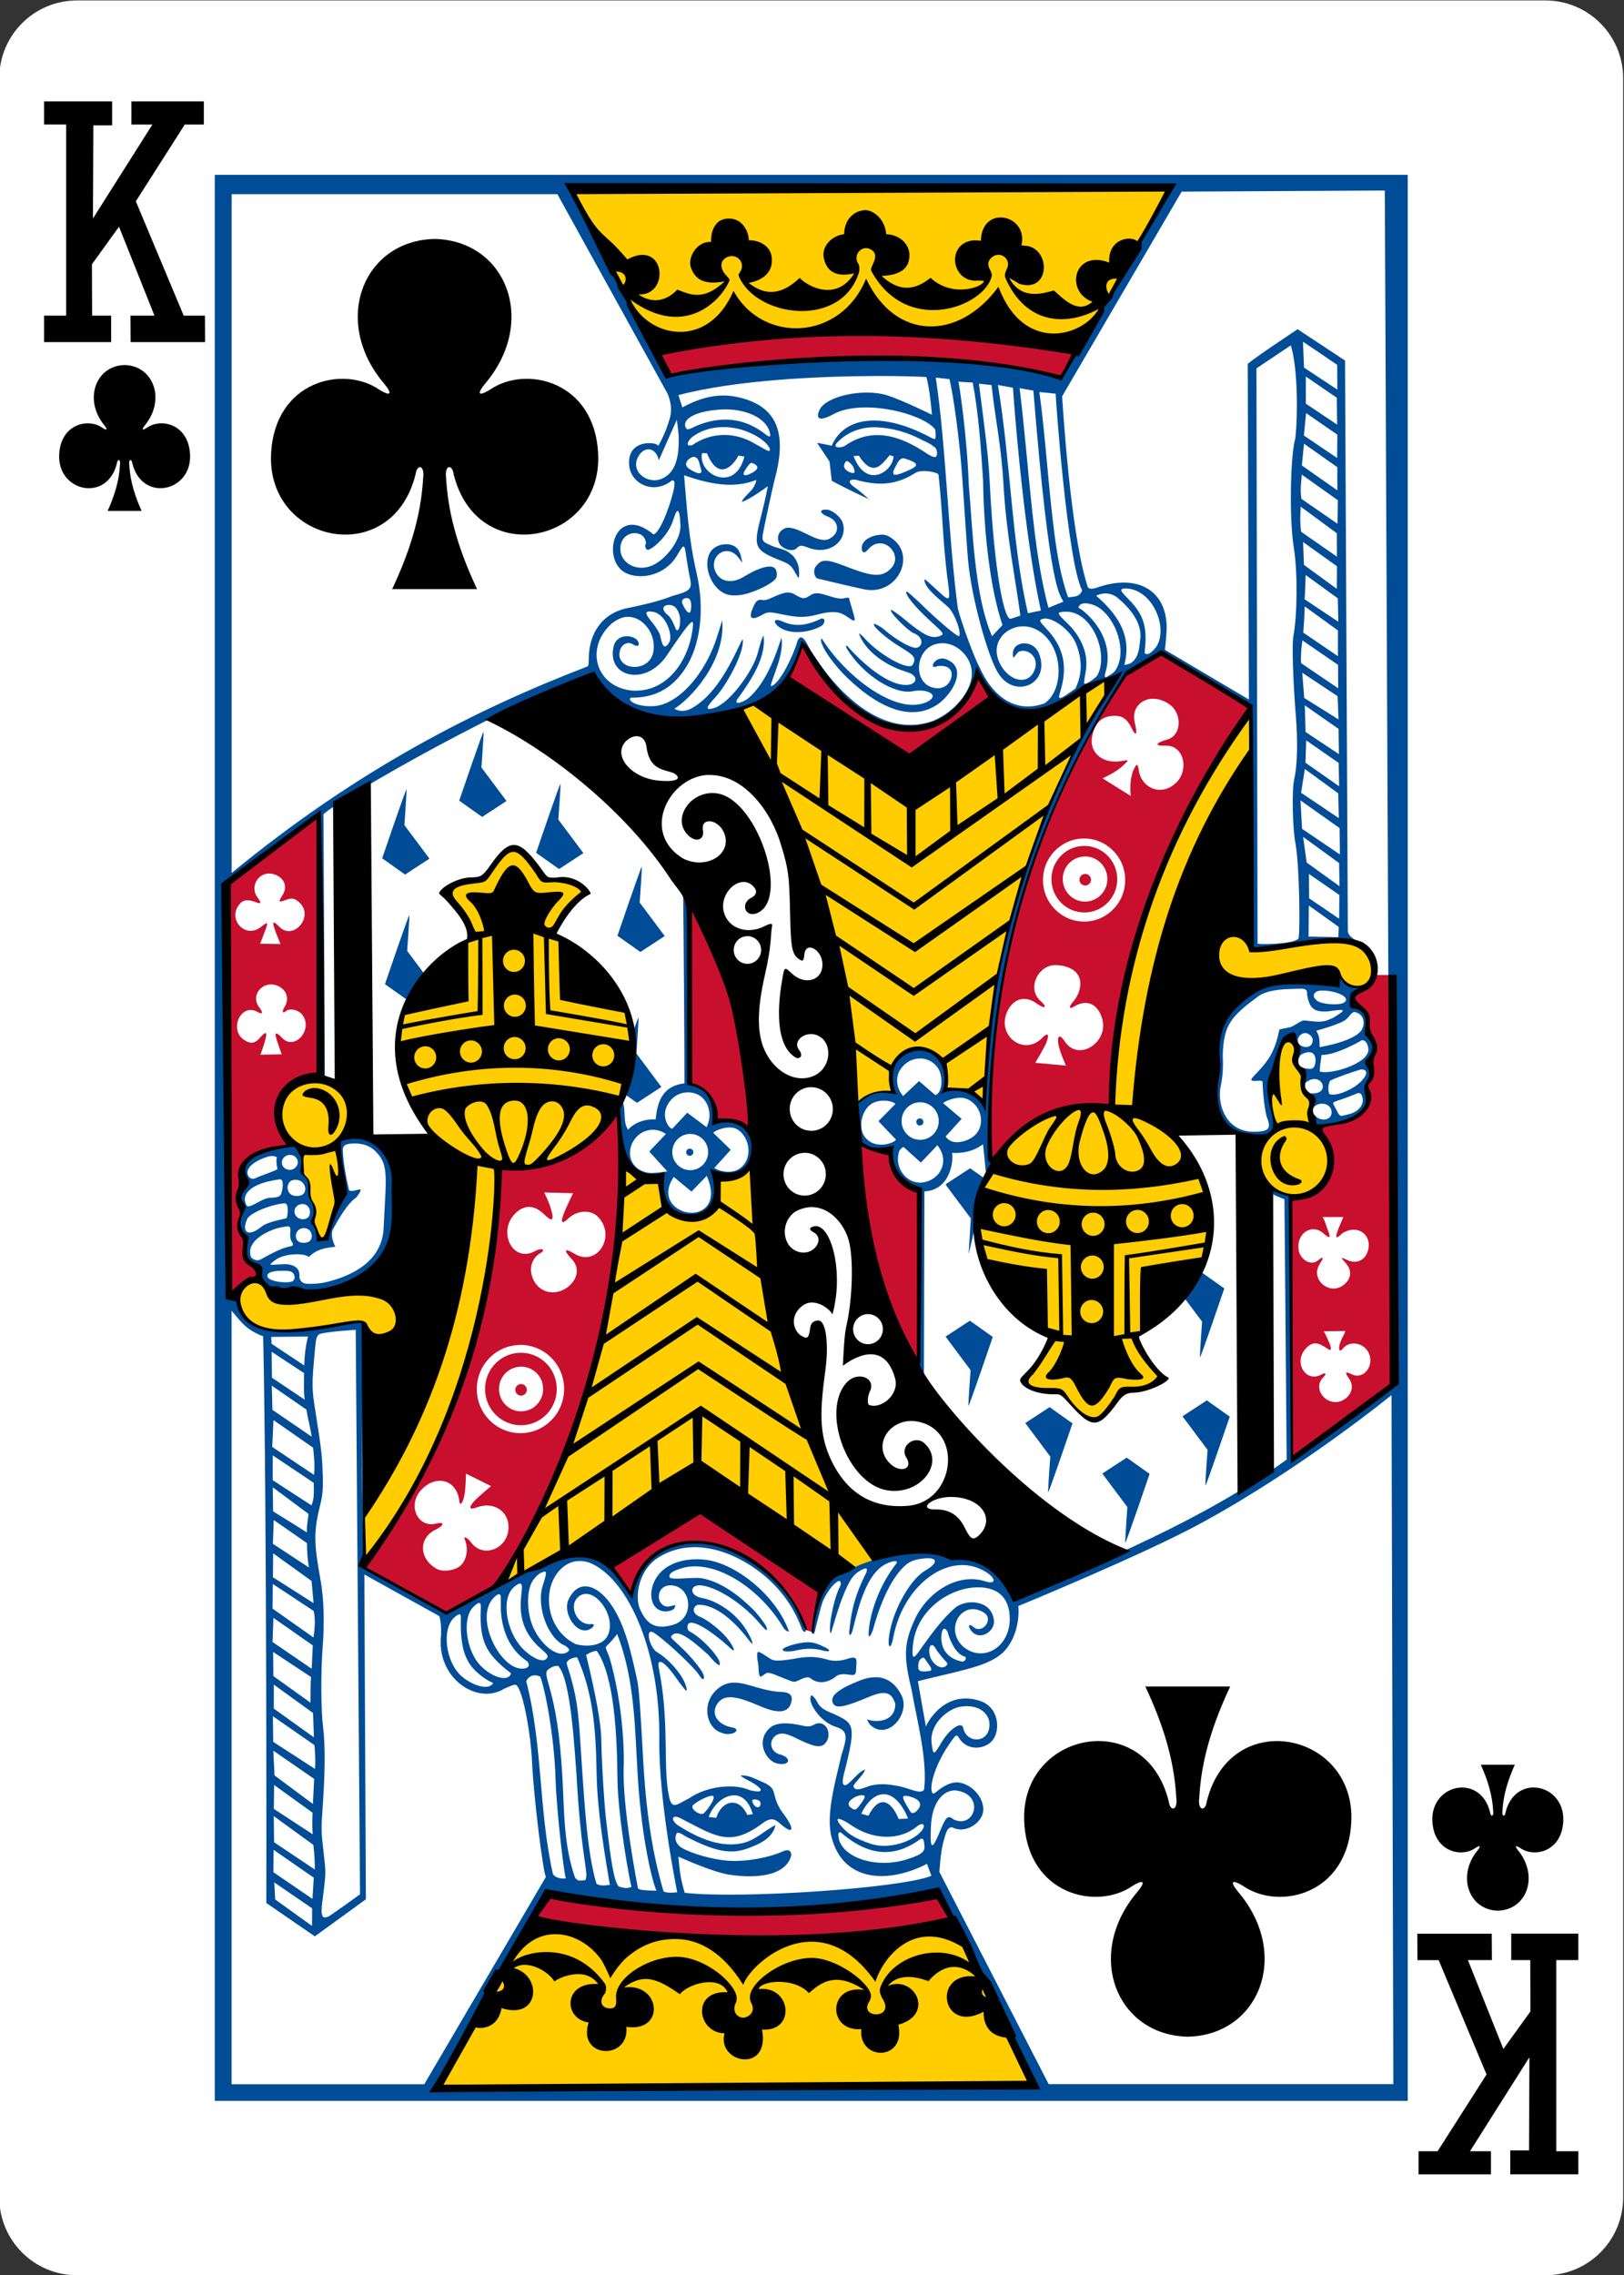 <?xml version="1.0" encoding="UTF-8"?>
<svg id="uuid-512a6b9a-22d5-4d75-a0e8-55653c6ab2f9" data-name="Cards" xmlns="http://www.w3.org/2000/svg" viewBox="0 0 250 350">
  <rect x="0" y="0" width="250" height="350" fill="#333333" stroke="none"/>
  <defs>
    <style>
      .uuid-da58ff5f-f61c-4ba5-845e-1416e0de0385, .uuid-aac615d5-b344-4d8d-9947-48a76d62d72c, .uuid-d20bb16c-1658-486d-a569-e40e2ca8163c, .uuid-7d4f99ab-f697-492a-83ff-c552d696102b, .uuid-5b4bc527-97d5-40aa-975e-001c5a318ccc {
        stroke-width: 0px;
      }

      .uuid-aac615d5-b344-4d8d-9947-48a76d62d72c {
        fill: #c8102e;
      }

      .uuid-d20bb16c-1658-486d-a569-e40e2ca8163c {
        fill: #fff;
      }

      .uuid-7d4f99ab-f697-492a-83ff-c552d696102b {
        fill: #ffcd00;
      }

      .uuid-5b4bc527-97d5-40aa-975e-001c5a318ccc {
        fill: #004c97;
      }
    </style>
  </defs>
  <g id="uuid-6138a868-89e1-4792-9460-5f299a1b153a" data-name="CLUB-13-KING">
    <path id="uuid-9f6b7949-90e4-4ab4-92e8-5b3a86bbd6f8" data-name="rect6355-6-85-3-64-3-5" class="uuid-d20bb16c-1658-486d-a569-e40e2ca8163c" d="m11.85.07h226.06c6.6,0,11.96,5.36,11.96,11.97v326.03c0,6.61-5.35,11.97-11.96,11.97H11.85c-6.6,0-11.96-5.36-11.96-11.97V12.04C-.11,5.43,5.24.07,11.85.07Z"/>
    <path id="uuid-7c97c2cc-4d47-4405-b53f-2ee0f77f3eb4" data-name="path147-6-9-8-7-0-5-6-9-6-3" class="uuid-da58ff5f-f61c-4ba5-845e-1416e0de0385" d="m230.59,293.95c4.4-.1,6.37-5.26,3.11-9.27-.47-.58-.52-.92.34-.36,2.19,1.53,6.4.52,6.61-4.15.27-5.76-7.45-7.42-8.9-1.29-.08.65-.58.63-.46-.29.13-2.49.88-4.82,1.9-7.09h-5.23c1.02,2.27,1.77,4.6,1.9,7.09.12.92-.38.93-.46.29-1.45-6.12-9.17-4.47-8.9,1.29.22,4.67,4.42,5.68,6.61,4.15.87-.56.82-.23.34.36-3.26,4.01-1.28,9.17,3.11,9.27,0,0,0,0,0,0h0Z"/>
    <path id="uuid-8e5068db-b5a9-4ecd-952b-adcf380f0ee4" data-name="path147-6-9-8-7-4-5-62-08-0-2" class="uuid-da58ff5f-f61c-4ba5-845e-1416e0de0385" d="m19.17,56.16c-4.4.1-6.37,5.26-3.11,9.27.47.58.52.92-.34.36-2.19-1.53-6.4-.52-6.61,4.15-.27,5.76,7.45,7.42,8.9,1.29.08-.65.58-.63.46.29-.13,2.49-.88,4.82-1.9,7.09h5.23c-1.02-2.27-1.77-4.6-1.9-7.09-.12-.92.38-.93.46-.29,1.45,6.12,9.17,4.47,8.9-1.29-.22-4.67-4.42-5.68-6.61-4.15-.87.56-.82.23-.34-.36,3.26-4.01,1.28-9.17-3.11-9.27h0Z"/>
    <path id="uuid-8e4ea4ce-28d9-4d00-8b34-a4d69f12db41" data-name="path39-7-2-1" class="uuid-da58ff5f-f61c-4ba5-845e-1416e0de0385" d="m20.06,48.56h3.72l-5.46-13.68-4.17,5.78.03,7.9h2.93v4.07H6.78v-4.07h3.4v-29.41h-3.4s0-3.55,0-3.55h10.48v3.68h-2.89l-.06,14.33,9.15-14.45h-3.23v-3.56h11.15v3.56h-2.94l-7.53,11.81,7.37,17.59h3.27l.02,4.07h-11.46l-.03-4.08h0Z"/>
    <path id="uuid-a955dde2-0f25-46eb-9d92-613b38d431a0" data-name="path39-3-8-1-1" class="uuid-da58ff5f-f61c-4ba5-845e-1416e0de0385" d="m229.69,301.55h-3.72l5.46,13.68,4.17-5.78-.03-7.9h-2.93v-4.07h10.33v4.07h-3.4v29.41h3.4s0,3.55,0,3.55h-10.48v-3.68h2.89l.06-14.33-9.15,14.46h3.23v3.56h-11.15v-3.56h2.94l7.53-11.81-7.37-17.59h-3.27l-.02-4.07h11.46l.03,4.08h0Z"/>
    <g id="uuid-f3515af6-5e01-454e-ae87-aa30dc615649" data-name="g5429-3-1-8">
      <g id="uuid-afd1b8b3-bbc8-4e3f-a0aa-8c2b87cc8f27" data-name="layer1-6-4-4-1">
        <g id="uuid-04f7c73a-01c3-48f0-a900-a3d65a942567" data-name="KC-7-1-9">
          <g id="uuid-2110616b-1325-427d-9ea5-d3098c2831f9" data-name="g3440-6-4-8">
            <g id="uuid-53bd407f-d74e-4df6-b343-99025da131fc" data-name="g3454-7-1-1">
              <path id="uuid-d1cb5b9b-6b1e-425f-8e2c-dc5a9d105892" data-name="path3450-5-0-3" class="uuid-7d4f99ab-f697-492a-83ff-c552d696102b" d="m180.14,29.19l-91.9.45,11.67,22.34c23.89-2.17,44.82-.24,66.63.48l13.61-23.27Zm-62.77,78.55c-.1.13-3.82,1.1-3.44,1.96,9.73,21.05,14.08,38.18,18.14,59.82,2.05-1.68,5.38-1.62,5.38-1.62-1.64-8.03,8.39-9.04,8.45-.63,1.92.45,3.9.46,5.64,2.42.78-23.64,9.67-48.73,20.52-65.68-12.36,4.94-30.99,17.88-30.99,17.88,0,0-15.09-6.3-23.7-14.15Zm75.12,2.52c-16.45,15.77-22.41,58.14-21.71,60.16-21.2-.71-27.63,22.9-9.25,35.63-.73,2.47-2.52,4.48-3.91,6.66,1.9,1.1,3.96,1.33,6.03,1.56,1.57,1.88,3.11,4.05,4.82,4.22,1.85-1.18,3.16-2.9,4.7-4.39,1.92-.49,3.83-1.04,5.65-1.88-1.61-2.28-3.53-4.58-3.58-6.71,15.98-11.38,13.79-26.85-.62-34.77,2.13-27.19,10.09-42.95,17.82-54.54l.05-5.94Zm-113.28,20.13c-2.09,1.03-3.23,3.2-4.75,4.91-2.08.1-4.09.81-6.07,1.71,0,0,4.77,6.65,4.47,7.01-15.46,10.22-15.33,25.17-.49,35.01,2.51,21.27-15.38,54.93-16.28,53.95l-.03,6.96c12.73-14.06,20.01-39.45,20.73-59.95,25.43-1.71,26.33-26.53,8.82-35.86-1.35-1.25,4.4-7.01,4.4-7.01-1.46-1.45-3.9-1.62-6.04-1.79-1.35-1.63-2.52-3.25-4.77-4.93Zm125.71,18.49c1.62,2.88,6.05,5.22,6.52-.2-.76-4.07-3.41-4.97-13.93-3.2-6.2,2.78-5.48-4.54-8.52-1.67-9.89,9.3,15.73,8.28,15.93,5.06Zm-5.95,10.48c-2.95,0-3.45,11.64-3.41,15.14-8.54,13.62,17.51,12.07,6.25-2.77.49-1.53-1.27-4.42-1.39-6.5-.92-.12-1.33-5.38-1.45-5.88Zm-152.48,17.56c-.27,3.52,2.29,14.21,3.23,13.85,3.34-5.43,2.94-10.07,2.6-15.38,7.95-15.45-19.21-9.11-5.83,1.53Zm49.57,2.48c-1.19,22.75-6.7,45.06-19.21,64.42,10.76-5.07,21.21-11.6,31.31-17.2l23.62,14.77c1.37-.6,2.31-.89,3.22-1.8-10.88-16.08-14.25-39.22-18.99-60.16-1.8,1.29-5.2,1.94-5.2,1.94-.24,7.26-7.78,9.61-9.32.14l-5.43-2.11Zm-57,17.75c-2.52.16-4.41,6.46,2.72,7.39,5.04.72,11.49-1.78,14.68-.63,3.72,5.99,7.06-2.83,2.09-4.27-5.34-1.55-16.21,2.49-17.42-.94-.62-1.17-1.37-1.61-2.08-1.56Zm42.84,98.53l-14.25,25.42,91.1-.55-11.91-24.25c.2-.27-39.79,4.8-64.94-.62Z"/>
              <path id="uuid-a6c43ac7-b256-497b-961d-adbe26571b12" data-name="path3446-6-3-4" class="uuid-aac615d5-b344-4d8d-9947-48a76d62d72c" d="m130.56,51.13c-9.34.08-19.02,1.05-29.23,3.28l1.81,3.31c21.34-3.55,38.14-4.11,60.22.2l2.01-3.45c-11.33-2.06-22.79-3.45-34.81-3.35Zm-6.98,48.22s-1.41,3.2-2.12,4.9l18.62,12.17s8.92-6.37,12.72-9.06l-2.31-3.42c-7.87,17.54-21.72,3.67-26.91-4.58h0Zm55.09,1.24l-5.53,3.37c-12.75,19.15-21.45,43.27-20.76,74.81,4.71-5.44,10.56-8.94,18.69-8.45,1.03-22.81,8.86-43.09,21.4-61.36l-13.79-8.38Zm-1.4,6.92c.82-.06,1.75.18,2.67.79,2.11,1.42,2.01,4.86-.29,5.49-1.86.51-1.91,1.01-.27.93,2.93-.14,3.71,3.81,1.63,5.74-2.4,2.22-5.45.65-5.73-2.14-.13-.79-.29-.78-.55-.33-.74,1.29-.81,2.96-.66,4.47l-4.33-2.71c1.54-.77,2.48-1.24,3.6-2.41.15-.15.25-.27.25-.33,0-.12-.48.04-1.36.13-2.62.28-4.63-1.44-4.09-3.93.46-2.12,1.54-3.04,3.36-3.08,1.29-.03,2,.48,2.65,1.8.73,1.5,1.01,1.13.54-.74-.51-2.03.79-3.56,2.61-3.69Zm-128.28,17.98s-9.34,7.07-13.68,10.48l.21,62.89c1.3-.48,3.23-2.17,4.35-2.79-2.6-2.32-1.93-4.1-2.44-5.81-1.17-1.81-.1-3.16-.29-4.29-.28-8.02,1.16-9.08,7.6-9.8-1.36.49-4.79-10.04,4.49-9.99l-.23-40.69Zm117.8,3.51c3.49-.05,6.37,2.77,6.42,6.3.05,3.53-2.74,6.43-6.23,6.48-3.49.05-6.37-2.77-6.42-6.3-.05-3.53,2.74-6.43,6.24-6.48h0Zm.06,1.14c-2.8.04-5.03,2.36-4.99,5.19.04,2.83,2.34,5.09,5.14,5.05,2.8-.04,5.04-2.37,4.99-5.2-.04-2.83-2.35-5.08-5.14-5.04Zm.13,1.62c1.9-.03,3.46,1.5,3.49,3.42.03,1.92-1.49,3.5-3.39,3.53-1.9.03-3.45-1.51-3.48-3.42-.03-1.92,1.48-3.49,3.38-3.52Zm-125.59,2.63c.26,0,.53.03.81.12,1.58.51,2.13,1.91,1.27,3.24-.67,1.04-.6,1.13.58.69.92-.35,1.4-.24,2.12.49,2.18,2.18-1.07,5.85-3.2,3.63-1.06-1.1-1.16-.78-.42,1.12.24.61.63,1.56.63,1.56l-3.13-.05s.49-1.26.71-1.86c.54-1.43.56-1.64-.57-.74-2.55,2.03-5.44-1.45-3.09-3.72.48-.46,1.24-.48,2.31-.06.78.31.87.09.29-.65-1.27-1.61-.1-3.75,1.71-3.78h0Zm125.67.06c-.49,0-.89.4-.89.89,0,.49.4.89.89.89.49,0,.89-.4.89-.89,0-.49-.4-.89-.89-.89Zm-60.93,4.78c-1.27,8.43.04,21.05.01,27.37,3.4.65,3.43,2.99,3.96,5.9,1.65-.58,5.26,1.88,5.76,1.67.39-8.15-4.08-30.18-9.72-34.93h0Zm56.56,9.24c4.82.39,3.9,4.15,2.46,5.7-.68.79-.55,1.15.19.69,2.04-1.24,3.65-.34,4.31,1.8,1.12,3.66-3.64,6.81-5.76,3.53-.72-1.11-1.16-.86-.98.3.11,1.12,1.19,3.45,1.19,3.45l-4.73-.43s1.45-2.43,1.7-3.08c.53-1.36.25-1.72-.76-.62-2.96,2.74-7.06-.77-5.15-4.39.94-1.79,2.68-2.37,4.56-.94,1.26.83,1.54.47.41-.54-2.11-1.89-.27-5.68,2.57-5.45Zm49.06,1.52c-5.3,5.54-3.64,2.27-1.18,6.49,1.32,7.26-.32,7.37-.11,10.83.41,4.65-3.91,5.42-7.74,6.2.62-.04,5.93,9.87-3.98,10.64l.11,40.27,15.52-11.56-.07-62.86h-2.56Zm-169.97,1.46c.41,0,.83.12,1.25.36,1.18.67,1.5,1.99.76,3.13-.42.66-.3,1.07.19.64.66-.58,2.12-.19,2.68.71,1.46,2.31-1.39,5.33-3.21,3.41-.8-.85-1.11-.88-1.02-.33.26,1.05.94,2.83.94,2.83l-3.28.06s.71-1.88.87-2.83c.12-.75-.18-.64-.96.25-.76.87-1.45.96-2.42.31-2.39-1.6-.48-5.71,2.01-4.33.86.48.98.2.31-.69-1.2-1.6.03-3.43,1.7-3.52.05,0,.11,0,.16,0h0Zm53.47,19.8c-3.92,3.14-10.29,10.19-18.36,8.47-.94,25.13-9.1,44.58-20.74,61.29,4.02,2.4,8.44,5.28,12.55,7.13,3.48-1.81,5.43-2.57,8.84-5.4,13.99-21.84,18.43-45.72,17.71-71.49Zm36.54,4.6c.79,12.9,2.86,25.12,9.51,34.93l.45-27.42c-2.37-.57-4.31-2.12-5-6.5l-4.96-1Zm-48.01,7.61l4.44.11s-1.01,2.03-1.44,3.16c-.53,1.39-.28,1.67.73.71,1.32-1.25,3.42-1.37,4.52-.25,2.93,2.97-.13,7.81-3.6,5.69-1.49-.91-1.73-.6-.56.68,2.29,2.15-.1,5.25-2.78,5.26-1.94,0-3.19-1.57-3.35-3.3-.07-1.08.46-2.17,1.4-2.7.97-.55.28-.91-.78-.34-3.45,1.87-5.75-2.94-3.15-5.68,1.5-1.58,3.09-1.43,4.61.07,1.06,1.05,1.45.96,1.15-.28-.3-1.4-1.19-3.13-1.19-3.13h0Zm119.83,3.78h3.18c-.31.8-.72,1.61-.97,2.4-.27.86-.07.97.77.14,2.19-1.49,4.53,0,4.06,2.36-.33,1.63-1.68,2.42-3.23,1.72-1.37-.62-.93-.36-.15.59.93,1.13.69,2.44-.54,3.32-2.17,1.54-5.04-1.02-3.6-3.26.85-1.33.46-1.19-.31-.54-1.16.86-2.91-.35-2.94-2.03-.13-2.41,2.28-3.77,3.98-2.07.81.69,1.01.61.64-.4-.34-.73-.44-1.51-.89-2.22h0Zm3.5,17.52s-.05.26-.56,1.23c-.6,1.15-.51,2.33.12,1.53,1.06-1.36,3.32-.98,4.06.68.86,1.93-.82,4.07-2.56,3.26-1.13-.53-1.21-.41-.46.69.73,1.07.41,2.39-.78,3.15-2.34,1.51-5.15-1.5-3.2-3.43.52-.52.36-.77-.27-.42-2.58,1.42-4.49-2.11-2.26-4.17.95-.88,1.68-.82,3.24.27.49.34.58-.01.23-.87-.6-1.47-.9-1.87-.9-1.87l3.33-.04Zm-127.08,2.15c3.71-.05,6.76,2.94,6.81,6.69.05,3.75-2.91,6.83-6.62,6.89-3.71.05-6.76-2.94-6.82-6.69-.05-3.75,2.91-6.83,6.62-6.88h0Zm.08,1.21c-3.05.04-5.48,2.57-5.44,5.65.04,3.08,2.55,5.54,5.6,5.5s5.48-2.58,5.44-5.66c-.04-3.08-2.55-5.54-5.6-5.49Zm.06,2.14c1.88-.03,3.42,1.48,3.44,3.38.03,1.9-1.47,3.46-3.34,3.49-1.88.03-3.42-1.49-3.45-3.39-.03-1.9,1.47-3.45,3.35-3.48h0Zm.04,2.67c-.49,0-.89.4-.89.89,0,.49.4.89.89.89.49,0,.89-.4.89-.89,0-.49-.4-.89-.89-.89Zm-8.49,13.78l3.88,1.92s-1.83,1.51-2.56,2.28c-.93,1-.87,1.47.39.99,2.4-.91,4.81.45,4.85,2.97.06,3.36-3.88,4.98-5.76,2.43-.56-.76-1.23-1.07-.97-.45.64,1.5.25,3.4-.87,4.18-.89.62-2.52.81-3.35.38-2.83-1.48-2.98-4.78-.27-6.08,1.36-.65,1.41-1.27.07-.93-2.79.7-4.41-2.71-2.4-5.05,2.13-2.49,5.61-1.97,6,1.71.07.65.51.18.71-.82.24-.74.29-3.52.29-3.52h0Zm36.15,5.53l-13.77,8.51,3.15,4.41c7.05-16.13,23.92-2.77,26.62,5.46.59.36.69.26,1.32.55.06-.58,1.23-6.3,1.23-6.3l-18.56-12.63Zm36.41,59.31c-23.25,5.99-60.05.68-59.69.25l-2.29,3.29c-.79.34,35.4,6.53,63.95.24l-1.98-3.79Z"/>
              <path id="uuid-f12f219e-e5c0-4754-a3d4-83e630e35f05" data-name="path3444-9-5-7" class="uuid-5b4bc527-97d5-40aa-975e-001c5a318ccc" d="m33.06,26.9v296.31h183.65V26.9H33.06Zm147.27,1.93l-17.04,29.48c.16-1.55-33.13-6.32-60.35-.51l-14.81-28.61,92.21-.36Zm32.85.48l.54,120.33,1.13,63.07-15.93,11.72-.23-40.41s-2.28-1.1-2.88-1.18c-.22-.02-.51.49-.11.75.59.38,2.03.91,2.03.91l.34,40.05c-12.96,9.4-29.15,15.94-41.46,21.12-1.01-3.36-10.97-11.22-22.17-5.67-1.03.38-2.29.72-3.15,1.32-4.27.79-5.67,5.4-6.32,9.88-.02.18.34.14.35.15.05.06,1.02-4.3,1.4-5.13.82-1.76,1.86-2.82,2.41-2.99.25-.04.47.35.13.97-.67,1.23-1.22,3.86-1.39,5.04-.15,1.09-.17,1.97.03,2.01.04.03.99-3.31,1.42-4.49,1.12-3.08,1.83-4.35,2.91-5.01,1.11-.67,1.37-.58,1.15.14-1.65,3.25-2.33,5.7-2.65,9.16-.05.69.3.71.57-.43.9-3.63,2.14-8.54,5.07-10.01,1.25-.57,1.8-.54,1.67-.14-3.49,4.45-4.36,9.39-4.32,10.98.01.53.23.43.67-.72,1.18-4.38,2.93-8.11,5.01-9.94.8-.71,1.78-.9,2.59-1,2.46-.31,2.55.61.4,1.87-2.44,1.44-5.26,6.66-5.58,10.58-.11,1.36.37,1.5.7-.31,1.45-7.8,8.06-12.95,13.37-10.56,2.39,1.07,2.82,2.57.74,1.9-4.2-1.34-8.87,1.67-10.8,5.87-1.74,3.8-1.7,5.79-.48,10.88.83,4.7,2.46,10.7,1.92,15.3-.58.89-2.4-.37-4.56-.64-1.3-.25-2.89-.31-4.25.22-1.18.46-1.85.57-2.07-.07-.07-.21.91-1.22,1.35-1.78.31-.39.46-.84.46-.84,0,0-.59.22-1.15.77-.48.48-1.52,1.59-1.81,1.65-.62.13-.65-.58-.14-2.39,1.77-7.02,1.29-7.13-1.74-8.56-3-1.15-2.05-1.74-3.38-2.89-.94.74,1.22,4.13,3.67,4.87,2,.61,1.75,1.64.88,4.42-.89,3.89-2.4,9.03-1.53,12.49,1.84,7.25,9.13,7.1,14.71,4.17l.68,1.85c-4.72,1.93-29.6,3.58-37.98,2.61-.65-2.29-.71-2.88-.98-5.57,0,0,5.18,2.36,7.76,2.77,3.23.51,8.2.54,9.47-2.47.39-.88-.01-1.62-1.12-1.11-2.05.94-5.55,1.63-8.37,1.45-2.37-.15-5.75-1.11-7.22-2-.69-.42-1.28-1.25-.74-2.29.48-.11,1.12.43,1.49.62,4.28,2.18,6.69,2.77,9.42,1.77,1.82-.67,3.86-1.58,4.27-3.6-1.58.8-3.04,2.24-4.73,2.7-3.36.92-6.96-.48-10.46-2.77-1.08-.95-.59-1.64.74-.88,5.24,2.67,7.43,4.43,12.45.69,1.12-.84,1.75-.73,2.4-.22,2.6,2.36,2.6,1.03.69-1.42-.43-.56-.83-1.33-1.09-2.16-.19-.61-.24-1.23-.58-1.63-.59-.69-1.66-1.02-2.88-1.56-1.12-.5-1.93-.35-1.93-.35,0,0,.42.35.89.58,2.27,1.12,3.38,2.32.56,1.67-2.56-1.16-6.84-.51-9.26,1.19-1.9.94-2.74,1.94-3.18-.18-.94-4.42-.02-10.41-1.28-18.12-.24-1.47-.54-2.4-.23-2.6.39-.26,1.37.7,2.58,2.41.55.78,1.65,2.29,1.64,1.97.04-1.63-2.47-4.7-4.55-5.9-1.14-.66-1.91-3.73-.61-3.06,1.01.5,6.24,5.15,7.24,6.81.46.77.85.28.36-.63-.29-.54-1.52-2.14-2.72-3.32-2.12-2.09-2.37-2-1.96-2.42.81-.85,2.53.25,5.61,3.06.79,1.01,1.83,1.91,1.71,1.41.31-.78-2.76-4.13-4.59-5.02-.34-.22-.39-.44-.36-.86.17-1.58,3.71.74,6.64,3.45,1.1,1.01.19-.89-1.09-2.19-1-1.02-2.61-2.29-3.71-2.72-1.09-.45-1.15-1.41-.3-1.81,2.94-.13,5.98,2.91,7.79,5.3.5.66.96,1.16.44-.08-1.68-3.74-5.16-5.84-7.58-6.27-1.96-.35-1.92-2.13-.07-1.93,2.03.22,5.35,2.07,8.16,4.93.82.83,2.2,2.72,1.91,1.61-.01-.3-.87-1.48-1.87-2.62-2.3-2.31-4.98-4.35-7.82-4.96-1.33-.38-5.27.39-5.29-.3-.01-.51.41-.82,1.67-1.24,4.87-1.64,11.99,2.59,15.89,9.09.28.46.81.66.84.56-1.88-5.31-7.73-10.12-12.38-10.95-3.16-.51-6.35.3-7.87,2.46-1.71,2.42-1.04,5.66,1.52,5.4,1.34-.13,1.24-.89,1.21-.92-.09-.09-.87.28-1.36.18-1.75-.35-1.57-3.55.99-3.23,2.95.36,3.37,5.06.07,6.05-3.04.91-4.16-.49-4.99-2.16-1.22-2.44.09-6.37,2.24-7.88,6.01-4.22,13.62-.68,17.92,3.5,2.13,2.07,3.68,4.53,4.65,7.19.25.62.79.55.54-.08-6.05-15.61-24.12-17.43-26.76-5.31-4.37-6.93-8.2-7.41-14.06-4.39-5.98,2.5-8.92,4.53-14.45,7.15l-12.54-6.8c-.74-12.58-.32-25.2-.27-37.8.04-.29-2.72.2-7.3.93-12.19,2.46-11.14-4.14-12.73-4.47-.85-.17-.79.2-1.02-23.03-.07-6.75-.2-18.6-.3-26.36-.1-7.75-.12-14.21-.06-14.34.07-.14.75-.73,1.54-1.29,2.97-2.13,4.64-3.41,11.14-8.42,1.47-1.13,1.84-1.33,1.84-1.33.75,13.95.08,28.61.44,40.61h.55s-.21-40.28-.21-40.28c-1.12-.3,25.63-16.11,40.28-21.24.27-.1.96.21.96.21,8.41,10.42,30.55,7.26,32.33-5.42,3.67,7.73,19.78,22.75,27.14,4.65,0,0,2.67,5.2,4.96,5.55,5.15.69,5.72-.13,17.04-5.68-12.95,19.85-20.09,40.86-21,66.32-1.77-2.58-5.49-2.47-5.8-2.28.02-2.43-.41-5.72-4.03-6.07-3.68-.28-5.57,4.63-4.17,6.7-2.27-.95-5.68,1.44-5.68,1.66-.29,0-2.89,6.96,4.99,7.32.72,3.28,1.94,4.87,4.46,6.22l.06,26.79.89,1.22.08-28.07c4.03-.18,4.53-4.84,4.23-5.92,1.79.08,3.42-.28,4.79-1.34l.47,4.57s.95-1.61.74-2.47c-1.75-26.31,7.67-54.77,20.03-73.22.66-.77.86-1.7,1.19-1.71,3.02-1.64,4.92-2.75,4.92-2.75,4.97,2.41,13.85,8.24,13.85,8.24l.14,37.49c-.14-.37,16.55-1.88,16.3-1.42,0,0-1.46-.58-1.48-1.56l-.43-87.73-7.3-4.82s-6,3.96-7.68,5.32l.18,51.65-12.93-7.65s.21-1.83.22-2.42c.55-5.97-3.61-9.38-10.15-7.32-.87.28-1.48.53-1.91.16-2.75-8.11-3.98-29.42-3.98-29.42l18.4-31.49,31.21-.17Zm-177.52.56h50.14l16.91,30.59s.99,1.91.4,3.91c-.65,2.18-1.2,3.15-1.79,4.26.06-.64-4.87-1.27-4.46,3,.28,2.89,3.89,4.52,6.59,2.27.43-.04.43.37.33,1.07-.25,1.65-1.99,6.9-3.18,7.25-6.07-5.03-8.24,4.15-4.14,5.99,2.37,1.06,6.01.19,7.72-2.69,1.3-2.2,1.16-1.84,1.57.83.15.99.37,2.15.48,2.66.35,1.62,0,1.93-2.7,2.67-2.17.85-4.37,1.33-6.61,1.81-4.09.68-6.18,3.8-6.28,7.59-.02.82.01,1.2-.17,1.44-17.31,6.64-35.52,15.92-54.81,31.78V29.88Zm164.92,22.7s3.55,2.37,5.27,3.56l.02,3.81-5.13-3.39-.16-3.98Zm-1.87.57c1.1,3.51,1.09,11.02.68,14.37-.69,2.18-1,11.88-.21,16.82.62,3.94.51,10.44-.08,13.56-.23,1.22-.05,6.92.38,12.2.33,4.03.24,7.7-.25,9.8-.38,1.65-.25,7.58.19,9.85.64,3.34.75,14.09.46,14.67-.76.87-6.69.99-6.29.69l-.17-88.43s3.53-2.37,5.29-3.54h0Zm-64.42,4.71c4.98-.03,8.36.12,8.33.18.48,1.93.66,3.85.85,5.78,0,0-4.53-2.24-6.89-2.99-3.64-1.13-9.39.11-10.41,2.22-.58,1.2-.28,1.99,2.17.66,4-2.18,12.17-.52,15.05,1.79.66.53.63.65.64,1.27.02.95.07,1-1.24.3-6.87-3.55-12.73-3.14-14.76,1.52-.47-.14-2.25-.45-2.25-.45l1.91,2.86.36,2.99c1.9.99,2.47,1.3,5.69,2.81,0,0-1.06-1.03-2.2-1.83-1.53-1.07-.31-1.42.7-1.01,2.07.48,5.1,1.09,8.61-1.16,1.09-.7,3.58-.09,3.62.22,0,0,.33,2.62.66,8.07.16,2.58.47,5.95.65,7.34.54,4.18.69,4.42-1.48,2.41-.73-.67-1.95-1.79-1.96-1.72-.28,1.3,2.93,3.57,3.68,4.35,1.14,1.19,2.05,4.22,1.59,4.4-.29.11-3.34-2.5-5.74-4.85-.9-.88-2.24-2.06-2.28-2.02-.5.33,1.52,2.63,3.41,4.35,2.2,2.01,2.46,2.19,1.72,2.49-1.37.56-2.6-.14-5.92-2.91-.32-.27-1.58-1.17-1.64-1.11-.3.41,2.76,3.34,3.46,3.59,1.29.47,1.66,1.73.64,2.22-.68.33-3.22-1.07-5.25-2.85-.36-.32-1.37-.86-1.44-.79-.4.26,1.87,2.25,4.04,3.57,2.12,1.29,2.46,1.61,1.92,2.68-.5,1.11-5.16-1.45-7.49-4.09-.5-.56-.89-.8-.79-.61,1.02,2.84,4.36,4.88,6.84,5.69.44.15,1.09.33,1.38.56.71.57.55,1.16-.22,1.49-2.65.75-6.83-2.49-9.82-5.89-.35-.14-.14.3-.05.45,2.49,4.02,7.27,7.08,10.15,6.51,1.68-.33,3.03.18,3.05.75.01.47-.92,1.21-2.72,1.34-4.09.29-10.48-4.23-14.22-9.98-.12-.18-.25-.25-.26-.14-.1,1.22,2.22,4.21,4.01,5.93,5.3,5.09,10.31,6.81,14.21,3.94,2.2-1.72,4.33-5.5,1.05-6.76-1.74-.67-2.84,1.75-1.35,1.06,1.95-.24,2.4.81,2.14,1.79-.5,1.69-2.15,1.96-3.5,1.25-2.34-1.28-1.85-5.68,1.19-6.45,2.73-.67,5.12,1.68,5.43,3.9.49,3.45-3.36,7.18-6.45,8.11-10.54,3.17-18.77-11.63-18.82-11.96-.53-1.03-1.16-1.57-1.57-.38-.43,1.74-2.81,6.83-4.08,6.8.4-1.8,2.06-4.81,1.66-7.46-.7,2.17-2.19,6.8-5.02,9.27-.74.68-2.89,1.48-1.41-.27,1.79-2.55,4.14-6.03,3.66-9.3-.48.74-.74,2.6-1.28,3.82-1.36,3.08-4.34,6.73-6.3,7.32-1.45.44-1.31-.06.17-1.64,1.59-1.69,4.41-6.67,4.23-8.82-.08-.95-2.93,8.19-8.27,10.7-1.44.53-2.26-.14-2.26-.14,2.1-1.22,7.91-7.01,7.36-13.58,0,0-.31.97-.77,2.43-1.97,6.27-6.2,10.4-9.49,10.74-2.63.27-4.47-.8-3.82-1.27,3.41.03,6.22-1.17,8.41-4.53,2.23-3.42,3.06-8.9,1.71-14.71-1.22-5.24-1.48-9.95-1.91-14.98,3.74,1.29,7.5,2.15,11.14.71-.37,1.5-.97,1.68-1.93,2.82-.25.29-.32.58-.32.58,1.35-.45,4-2.43,4-2.43,0,0-.33,1.86-1.12,4.94-1.18,4.6-.88,4.93,3.5,6.67.82.32,1.12.64,1.41.99.13.16.85,1.47.92,1.51.16.11.12-1.33.03-1.7-.23-.97-.75-1.69-1.2-1.98-.86-.8-2.1-.87-2.89-1.24-1.18-.56-1.64-.54-1.41-1.85.15-.86,1.36-6.65,1.94-8.88,1.73-6.7.1-10.41-4.79-11.9-3.31-1.01-6.17-.5-9.55,1.32l-.61-1.89c8.85-2.34,21.61-2.89,29.91-2.94h0Zm66.72.07l4.78,3.27.05,4.14-4.82-3.23v-4.18Zm-56.97.17l2.12.24s.79,3.07,1.65,11.35c.42,4.11.87,12.65,1.22,16.57.53,5.83,3.14,15.16,4.76,17.51,2.63,3.84,7.93,1.36,6.16-3.2-.92-2.37-4.48-1.98-3.98.47.01.44.34-.31.86-.78,1.54-.59,3.27,1.03,2.37,2.98-1.12,2.49-4.44,1.35-5.54-1.78-1.31-3.74,3.12-6.55,6.43-4.27,3.69,2.54,3.7,8.99.72,11.02-5,1.84-8.41-1.84-10.04-5.6-.66-1.07-2.75-6.7-3.33-9.04-1.5-11.38-1.79-24.88-3.39-35.47Zm3.5.63l2.2.14c.88,4.6,1.26,9.84,1.6,15.09.11,8.09,1.1,16.63,2.98,22.22l-1.61,1.71c-2.75-6.41-2.97-16.52-3.58-23.36-.27-7.7-1.52-15.74-1.59-15.79Zm3.17.31l1.93.21c.59,5.47,1.49,9.18,1.83,15.2.44,7.79,1.78,14.19,2.61,20.27l-1.45.48c-.97.45-2.57-6.74-3.29-21.31-.22-4.41-.96-9.37-1.64-14.85Zm2.92.2l2.3.42c1.02,13.84,2.63,26.84,4.31,34.28l-2,.41c-2.49-10.64-2.65-23.24-4.62-35.11Zm3.33.49l2.12.37c2.55,31.65,4.12,31.24,4.61,32.48l-2.29.94c-2.48-9.09-2.98-21.92-4.44-33.79Zm3.03.59l2.53.26c-.08.06,1.79,25.95,4.06,30.24-.36,1.07-1.22.97-2.16,1.08-1.05-2.91-1.66-6.37-2.1-9.77-.97-7.46-1.32-14.45-2.32-21.8Zm-47.78,2.68c3.33.16,6.09,1.67,6.36,3.88.06.5-.33.25-.78-.09-2.86-2.22-6.13-2.91-10.06-1.48-.86.31-1.56.8-1.94.74-.34-.22-.45-.76-.19-1.21.92-1.55,4.96-1.92,6.61-1.84h0Zm88.85.56l4.81,3.32-.03,3.59-5.12-3.46.34-3.45Zm-96.87,1.03s.29,1.98.29,2.85c.07,3.49-.77,5.41-2.58,6.21-2.18.97-4.99-1.11-3.62-3.44,1.03-1.76,2.8-1.23,3.13.62l2.78-6.24Zm6.88,1.13c.23,0,.47,0,.7,0,1.12.05,2.23.29,3.23.69,2.52,1.01,3.45,2.24,3.54,2.79-.15.41-.4.13-2.24-.87-2.84-1.76-6.54-2.05-9.79.19-.81.16-.89-.3-.08-1.18,1.35-1.07,2.99-1.57,4.63-1.62h0Zm23.1.03c2.22-.07,4.87.5,7.12,1.63.99.5,1.88.82,2.53,1.39.52.27.56,1.46.18,1.55-.34.05-.89-.22-1.72-.8-5.33-3.49-9.16-3.06-12.24-.91-.17.12-.7.24-.91.23-.59-.04-.62-.29-.37-.61,1.43-1.63,3.56-2.41,5.42-2.48h0Zm66.57,2.52l5.13,3.62v3.56l-5.46-3.83.33-3.35Zm-92.66,1.45l.75.02c1.75,4.28,3.94,2.07,4.85.36l.91.15c-1.43,5.73-7.24,2.73-6.51-.53h0Zm28.88.31l.6.19c-.16,2.44-4.23,5.05-6.16-.04l.81-.06c2.21,3.4,3.49,1.39,4.75-.09Zm-30.16.26c.85.1.82,1.07,1.08,1.78.59,1.58-1.66.24-2.04-.14-.65-.69.28-1.57.96-1.64h0Zm32.21.22c.24,0,.71.18,1.15.35,1.21.49,1.15.86-.19,1.46-2.14.96-2.89,1.09-2.25-.27.37-.62.61-1.45,1.29-1.54Zm-8.65.45c.07-.01.16.01.24.07.54.4.89.84.96,1.56.04.51-1.63-.08-1.63-.89.04-.39.2-.72.43-.75h0Zm-14.59.27c1.1.41.97.94.2,1.42-1.38.77-1.96.62-1.08-.6.41-.56.5-.81.87-.82Zm84.62,1.79l5.56,3.95-.05,3.62-5.55-3.83c-.26-1.55-.01-2.6.05-3.75h0Zm-.15,4.94l5.55,4.09.02,3.6-5.51-3.83c-.22-1.6-.12-2.75-.07-3.87Zm-73.28.45c-.85.05-.72.63.5,1.09,1.7.64,1.88,2.47.37,3.3-1.76,1.2-4.65-1.85-6.77-1.59-1.01.31-1.66,1.26-1.08,2.43.45.82,1.97,1.32,2.59.78.57-.56.74-.58,1.83-.16,3.42,1.3,6.14-1.17,5.34-3.78-.29-.94-1.57-1.96-2.36-2.05-.16-.02-.3-.02-.42-.01h0Zm-22.64.22c.26,0,.37.89.43,2.17.1,2.14-2.05,5.12-4.23,6.15-2.62,1.24-5.44-.5-4.97-3.07.43-2.37,3.76-2.47,3.89-.28-.32.58.13,1.06.32,1.01.86-.23,2.88-2.07,3.7-4.12.32-.8.51-1.62.74-1.81.04-.04.09-.05.12-.05h0Zm31.36,3.64c-1.16.01-2.56.64-2.85,1.39-.42.71-.08,1.99.78.9,2.21-2.6,5.42.65,3.7,2.72-1.56,1.88-3.47,1.27-7.52-.29-2.95-1.14-3.41-.75-4.14.07-.6.68-.29,2.04.48,2.02,2.39.55,4.45,1.08,6.93,1.6,5.22,1.08,8.41-5.72,3.64-8.21-.29-.15-.65-.21-1.04-.21h0Zm64.92,1.13l5.22,3.73-.03,3.47-5.06-3.69-.13-3.51Zm-88.74.34c-.74-.02-1.53.23-2.08.7-2.04,1.85-.37,6.7,2.63,7.13.63.09,1.57.06,2.63-.25,2.1-.61,4.41-1.86,4.51-2.6.43-3.32-4.46-.34-5.11.05-1.54.95-3.18.82-4-.3-1.85-2.53,1.47-5.44,3.49-2.34.13.2.33.48.33.48,0,0-.15-1.26-.56-1.93-.39-.64-1.09-.93-1.84-.95h0Zm89.13,4.73l4.95,3.59.08,3.6-5.19-3.45c.1-1.3.12-2.52.16-3.75Zm-27.72,2.07c4.35.07,6.8,6.56,4.51,9.26-.68.8-1.23,1.02-1.54.72-.07-.06.04-.79.09-1.61.14-2.62-.41-4.41-2.3-6.39-1.42-1.49-1.96-1.95-.76-1.98Zm-51.96.62c-.54-.01-1.02.21-1.58.41-.82.3-1.69.89-2.36.75-.66-.15-.98.19-1.24.71-1,2.01-.69,2.66,1.29,1.52.94-.54,1.26-.35,3.77.13,1.79.34,3.01.31,4.58-.11,1.96-.51,3.13-.55,4.12,0,.99.55,1.67,1.3,1.69.69-.11-.72-.73-2.56-.87-3.17-.07-.29-.56-.03-1.02,0-1.62.12-3.56-1.36-4.81-.58-1,.62-1.14.79-2.51-.03-.38-.23-.72-.32-1.05-.32h0Zm48.79.15c.74-.02,1.43.24,2,.72,2.94,2.48,3.7,4.69,3.41,6.49-.15,1.32-.24,2.77-1.52,3.56-.24.11-.58.18-.91.23.99-3.74-.18-7.08-4.34-10.65.45-.23.91-.34,1.36-.35Zm-64.4.71c.82-.03.78,1.31.61,2.01-.14.57-.73.07-1.19-1-.35-.58.02-1.01.58-1.01Zm61.22.81c.76-.05,1.78.35,2.24.66,2.74,1.86,4.32,6.73,2.64,9.49-.18.34-.41.53-.7.72-.57.36-.9.65-1.02.4-.09-.19.23-1.02.26-1.29,1.2-5.67-4.23-9.45-4.34-9.28.1-.48.47-.67.92-.7Zm-63.94.25c1.07-.02,1.48.97,1.67,1.76.16.68-.04,2.69-.61,1.99-.14-.43-.72-1.8-1.19-2.16-1.04-.8-.94-1.57.13-1.59h0Zm97.87.22l5.11,3.7v3.96s-5.34-3.63-5.34-3.63c.12-1.39.18-2.71.23-4.03h0Zm-100.9.78c.16,0,.36.02.6.06,1.68.28,2.96,2.98,2.57,4.51-.89,1.65-1.22.54-1.51-.96-.23-.62-.92-1.59-1.34-2.09-.87-1.04-1.01-1.5-.33-1.52h0Zm64.15.04c4.07-.07,6.67,6.58,4.79,9.86-.48.52-1.96,1.58-2.01,1.09,0-.41.27-1.69.33-2.32.24-2.43-.88-4.89-2.87-6.82-1.67-1.62-1.82-1.78-.24-1.81Zm-67.47.79c2.5-.04,4.64,2.94,3.85,5.78-.98,2.96-5.85,2.32-5.04-.62.23-.85,1.13-1.47,1.98-.94,1.24.77,1.1-.48.32-.92-1.21-.68-2.87-.27-3.24,1.11-1.29,4.82,4.84,6.47,8.18,1.48,1.22-1.82,2.55-3.77,3.28-4.6.66-.75.8-.67.69.29-.43,4.48-3.52,10.08-9.31,9.77-5.63-.54-7.4-6.58-3.14-10.35.8-.61,1.57-.99,2.44-1.01h0Zm29.86.24c-2.06,1.01-3.93,1.39-5.96.5-1.5-.66-1.48.06-.82.65,1.88,1.62,5.31.89,6.78-.02.48-.3.63-1.15,0-1.12h0Zm34.52.02c1.52.09,3.94,2.04,4.67,3.96.83,2.16,1.03,4.39-.13,6.82-.81.52-2.07,1.57-2.44,1.42-.2-.12.01-.51.25-1.44.93-3.48.34-6.2-1.88-8.75-1.24-1.43-1.71-1.68-1.06-1.93.17-.07.37-.09.59-.08h0Zm39.47,3.35l5.5,3.78.02,3.6-5.7-3.86c-.09-.86,0-2.17.19-3.52h0Zm0,4.99l5.43,3.61.14,3.57-5.28-3.3-.3-3.88Zm.38,5.01l5.19,3.62.07,3.9-5.14-3.42-.12-4.1Zm-126.42,4.07c-.05-.27-3.75,10.6-3.75,10.6l3.53,2.5,3.75-2.45-3.86-5.16s.38-5.22.33-5.49h0Zm126.63,1.32l5,3.47.08,3.6-5.19-3.63.12-3.44Zm-.2,4.41l5.13,3.74.1,3.82-5.81-3.91.58-3.65Zm-114.59,2.29c-.05-.27-3.75,10.6-3.75,10.6l3.53,2.5,3.75-2.45-3.86-5.16s.38-5.22.33-5.49h0Zm-23.7.85c-.05-.27-3.75,10.6-3.75,10.6l3.53,2.5,3.75-2.45-3.86-5.16s.38-5.22.33-5.49Zm137.62,1.69l6.02,4.26.05,4.06-5.83-3.95-.24-4.38Zm.4,5.61l5.54,4.03.07,3.56-5.06-3.64-.55-3.95Zm-101.8,4.61c-.05-.27-3.75,10.6-3.75,10.6l3.53,2.5,3.75-2.45-3.86-5.16s.38-5.22.33-5.49h0Zm102.68,1.08l4.7,3.25-.03,3.65-4.62-3.13-.04-3.77Zm-96.32,3.05c.07,2.58.24,29.01.2,29.18-3.24.38-4.14,2.59-4.43,5.56-2.53-.19-4.17,1.35-4.22,1.6-.93-1.29-.24-3.2-.97-4.55-2.24,7.91,2.12,12.64,5.92,12.2.61,7.59,8.89,8.97,8.61-.24,10.01-.59,6.62-9.9-.15-8.67.05-4.01-2.04-5.04-3.77-5.86,0,0-.29-25.43-.25-26.19,0,.11-.44-2.75-.49-2.92,0,0-.41-.11-.41-.11h0Zm96.32,1.82l4.6,3.29-.06,1.58-4.58-.09.04-4.78Zm-138.47,1.5c-.05-.27-3.75,10.6-3.75,10.6l3.53,2.5,3.75-2.45-3.86-5.16s.38-5.22.33-5.49Zm143.12,9.33c-10.1.48-19.16,1.19-18.82,15.02-1.45,5.87,1.01,11.1,8.05,9.48,1.54-1.39.53-3.41.34-4.38-.6-2.67.09-4.4.29-5.65.6-3.87,3.4-7.46,3.71-1.4.49-.76.26-.87,1.07-1.19,1.94-.7,1.93,1.27,1.54,2.07-.25.41-.64.38-1.03.33-.56-.07-1.3-.28-1.31-.49-.15.63,1.02,1.8.9,2.39-.16.56-.26.52.26.14,2.43-1.75,3.95,2.17.44,1.72,1.73.93-.83,3.67.96,5.07,5.45.42,9.51-3.32,7.77-6.01,2.03-5.47.78-11.12-2.14-13.52-.44-.53,1.04-1.06,1.61-1.98-1.74.47-2.67-.42-3.62-1.61h0Zm-6.03,1.96c.93,0,1.17.18,1.11.94.36,1.87.83,2.74,3.24,2.55,2.44-.32,3.21-.48.76,1.01-1.24.55-1.64.66-3.11.53-1.48-.13-1.37-.29-2.21.22-.47.28-.99.63-1.37.7-.57.1-1.57.33-1.57.33-.57,2.91-1.44,4.37-2.63,5.75-1.69,1.94-2.54,2.28-.48,2.13.77.05.37-.34.7,2.8.12,1.1.32,2.37.48,2.8.54,1.43.61,2.14-1.44,2.24-5.1.39-6.3-4.63-5.62-7.19.3-1.54.36-3.05.27-4.46.12-4.78,1.24-6.04,5.44-9.15,1.27-.94,3.54-1.13,5.24-1.15.48-.02.87-.04,1.18-.04h0Zm3.31.3c2.36-.05,4.63,1.09,3.5,1.84-.73.48-3.39.28-4.12-.25-.95-.68-.59-1.56.62-1.59Zm5.1,3.29c1.53.31,1.59,1.71,1.2,2.58-.85,1.91-6.56,2.83-6.56,2.83-.05-.82.07-1.61-.53-2.53,0,0,3.8-1.01,4.61-1.75.54-.49.86-1.12,1.28-1.14h0Zm-110.23.88c-.03-.14-1.89,5.19-1.89,5.19l-.3,6.51,1.97,1.4,3.75-2.45-3.85-5.16s.38-5.22.33-5.49h0Zm102.59,2.36c.47-.03,1.08.39,1.21.97.09,1.73-2.22,1.34-2.29.25-.05-.78.65-1.19,1.09-1.22Zm8.77,1.1c.55,0,.85.41,1,1.24.07.44-.09.82-.45,1.3-1.45,1.59-5.53,2.7-7,2.29-.1-.14.15-1.82.25-2.56,1.96.06,5.26-1.7,6.2-2.27Zm-67.92,2.81c1.25.04,2.43.77,2.96,2.04.28.88.37,1.88.05,2.76-.26.73-.74.84-.74.84l-2.51-2.16-2.45,2.3s-1.5-1.53-.68-3.65c.8-1.51,2.11-2.16,3.36-2.12h0Zm67.76,1.69c1.61-.1.77,1.76-1.6,3.03-1.49.79-2.73,1.02-3.26.73-.29-.88-.05-1.68.14-2.03,1.01-.53,3.8-1.45,4.72-1.73h0Zm-103.64,3.52c1.78-.04,3.33,1.24,3.38,3.51.02.93-.45,1.85-.45,1.85l-2.98-2.22-2.28,2.45c-.39.14-1.78-1.62-.82-3.53.7-1.39,1.92-2.03,3.14-2.06Zm103.2.11c.43,0,.54.17.67.57.35,1.16-.54,2.32-2.08,2.69-1.43.34-1.29.51-1.96-.78-.53-1.01-.67-.97.16-1.28,1-.33,2.07-.71,3.23-1.2Zm-61.38.72c.43-.02.86.04,1.24.21,2.51,1.15,2.94,4.69.5,6.05-1.16.65-2.98,1.01-3.83-.3l2.46-2.71-2.83-2.4c-.08-.08,1.18-.79,2.46-.85Zm-11.55.45c1.03.02,1.85.4,1.67.57,0,0-1.78,1.82-2.55,2.59l2.68,2.82c.13.34-3.09,1.81-4.78-.4-1.1-1.44-.48-4.18,1.08-5.12.6-.36,1.29-.47,1.91-.46Zm5.5.25c1.58-.02,2.87,1.25,2.9,2.85.02,1.6-1.24,2.91-2.82,2.93-1.58.02-2.88-1.25-2.9-2.85-.02-1.6,1.24-2.91,2.82-2.93Zm62.03.22c.71.04,1.33.52,1.35,1.29.02,1.1-1.23,1.46-2.21.85-.76-.47-.81-1.34-.4-1.73.37-.31.83-.44,1.25-.41h0Zm-62.04,2.26c-.3,0-.55.25-.55.55,0,.3.25.55.55.55.3,0,.55-.25.55-.55,0-.3-.25-.55-.55-.55Zm-29.37,1.39c.4,0,.8.05,1.14.23,1.81.91,2.73,4.2.71,5.93-1.61,1.38-4.06.23-4.11.07l2.52-2.79-2.68-2.6c-.03-.16,1.22-.81,2.42-.83Zm-11.69.36c.67,0,1.28.21,1.97.64l-2.56,2.71,2.77,3.05s-2.2.36-2.98.21c-3.78-.71-3.41-5.19-.49-6.37.46-.16.88-.25,1.28-.25Zm5.67.64c1.52-.02,2.78,1.21,2.8,2.75s-1.2,2.81-2.72,2.83-2.78-1.21-2.8-2.75c-.02-1.54,1.2-2.81,2.72-2.83Zm-51.62.56c-.73.03-1.54.15-2.43.37,0,0,.5,5.75.97,7.71-.3,2.24-1.74,3.76-2.38,6.06-.34,1.02-1.64,2.4-1.89.96-.93-1.78-.04-3.98-.81-5.25-.59-1.2-.27-1.87-.54-3.11-.73-1.03-1.07-1.49-.95-2.4-.15-4.06-1.16-3.26-2.94-2.93-6.92.6-6.92,4.63-6.5,9.75-.98,4.8.83,3.66.77,4.52-.09,1.37.13,3.28.54,3.49,2.47,2.86,2.59,4.84,5.8,4.35,5.44.43,14.08-.39,15.94-7.08,1.06-8.56,1.45-16.73-5.59-16.45h0Zm-.05.91c1.03-.01,2.24.2,3.23,1.17,2.13,2.07,1.66,3.89,1.28,11.89-.23,4.73-4.27,7.17-8.8,8.26-1.11.27-2.07.28-2.82.27-.81,0-1.28-.38-1.34-1.07.18-1.85-1.69-2.03-2.78-1.93-1.93.08-2.13.28-.92-.66,1.38-1.08,4.55-1.09,5.15-.46,1.24-1.25,2.53-1.4,4.1-1.58-.23-.35-.8-1.73-.43-2.62.82-1.45,2.19-4.01,3.64-4.97,1.43-1.89.21-1.03-.67-1-.51.02-.46-.15-.54-.49-.35-1.47-.86-4.22-.87-5.86,0-.79.73-.94,1.76-.95h0Zm89.75.26c2.08,2.54.3,5.57-2.5,5.76-2.32.12-4.22-2.39-3.35-4.88.48-.68.68-.58.68-.58l2.64,2.38,2.53-2.67Zm-38.11.53c-.3,0-.55.25-.55.55,0,.3.25.55.55.55.3,0,.55-.25.55-.55,0-.3-.25-.55-.55-.55Zm-61.67.97c.33-.03.68.06.93.28.56.5.55,1.2-.03,1.72-.67.6-2,.27-2.03-.85.06-.71.59-1.1,1.14-1.15h0Zm-2.5.18c.24.01.47.07.61.2-.19.73.06,1.46.09,1.81-.46.33-2.42.91-3.46,1.43-.73.25-1.26-.44-1.16-1.07.28-1.18,1.99-1.94,3.23-2.31.19-.05.44-.08.69-.07h0Zm107.33,1.87l-3.75,2.45.06.07-.06.04,3.85,5.15c-.01.19-.32,5.39-.32,5.39h.01s-.01.11-.01.11l2.65-11.51s-1.41-.98-2.44-1.7h0Zm-40.55,1.17c1.74,3.93-.26,5.72-2.4,5.68-2.36-.05-4.87-2.31-2.67-5.51l2.73,2.25,2.34-2.42Zm-65.74.53c.71-.09.5,1.47.23,2.26-.26.57-1.04.54-1.74.59-1.23.07-2.79,1.51-3.46,1.28-.22-.1-.38-.69-.4-1.07.14-2.07,3.55-2.83,5.37-3.05h0Zm2.39.08c1.25-.05,1.92,1.22,1.34,2.08-.24.35-.99.51-1.63.34-1.04-.29-1.19-1.79-.28-2.31.2-.07.39-.1.57-.11Zm-1.55,3.62c.67.12.34,2.2.23,2.27-.55.21-2.94.52-3.94,1.38-2.14,1.69-3.05.66-2.06-1.37.94-1.18,4.38-2.25,5.62-2.27.05-.01.1-.01.15,0h0Zm2.57.11c.95-.09,1.62.98,1.04,1.99-.79.74-2.17.2-2.17-.85,0-.66.53-1.1,1.13-1.14Zm-2.21,3.41c.97,0-.07,1.51.8,2.59.13.55-.06.38-1.06.68-.55.16-1.42.54-2.32,1-1.32.68-1.69,1.04-2.16.96-.37-.08-.81-.25-.92-.63-.46-1.53.77-3.08,3.64-4.15.6-.22,1.66-.4,2.03-.44h0Zm2.5.29c1.39-.02,1.65,1.84.61,2.17-2.43.63-2.22-2.17-.61-2.17Zm-3.63,6.57h0c.95-.02,1.6-.02,1.92.28.39.38.44,1,.01,1.32-.8.4-3.88.06-3.9-.81-.01-.58,1.01-.77,1.97-.79h0Zm141.82.21l-3.75,2.45,3.86,5.16s-.38,5.22-.33,5.49,3.75-10.6,3.75-10.6l-3.53-2.5Zm-149.29,5.93c1.52,1.81,2.33,2.99,4.86,3.93.59,26.49.49,87.19.49,87.19l7.46,5.13,7.86-5.7c-.08-19.11-.16-32.29-.23-49.97l11.51,6.39s.35.52.3,2.9c-.8,6.6,5.52,10.89,9.72,8.28,1.62-.69,1.75-.81,2.09-.29.94,1.42,2.01,7.5,2.18,11.38.27,5.85,1.79,17.76,2.16,17.84l-18.74,31.92h-29.66v-118.98Zm113.66,1.53l-3.75,2.45,3.85,5.16s-.38,5.22-.33,5.49c.05.27,3.75-10.6,3.75-10.6l-3.53-2.5Zm-94.55,1.41l.66,86.84s-3.64,2.64-4.81,3.4c-.61.23-.91.27-1.05-.32-.18-.73.11-2.1.36-4.37.23-2.1.23-2.22-.11-5.22-.36-3.13-.4-3.26-.11-7.39.33-4.61.39-9.08.03-11.85-.34-2.63-.34-8.64-.08-11.99.32-4.11.22-7.71-.32-10.69-.95-5.31-1.1-7.14-.12-11.13.37-1.5.55-2.29.48-4.79-.09-2.78-.14-3.69-1.12-9.86-.57-3.55-.61-4.03-.08-9.65.11-1.13.14-1.89.57-2.25.5-.42,5.7-.73,5.7-.73h0Zm-7.35,1.03c-.44,1.79-.53,3.16-.58,4.45l-5.03-3.34-.05-1.05,5.66-.06Zm-5.58,2.35l4.98,3.28c.01,1.39-.1,2.71.1,4.09l-5.05-3.39-.04-3.99Zm.01,5.21l5.33,3.68c.21,1.43.64,2.88.81,4.17l-6.04-4.13-.1-3.72Zm172.37,1.45l.28,106h-53.06l-16.82-32.64s.17-3,.59-4.54c.5-1.85.64-2.26,1.34-2.34,1.89.99,3.99-.33,4.63-1.77.79-1.78-.81-4.47-3.28-5.06-1.09-.26-2.27.23-3.47,1.16-.7.59-.85.65-.99.14-.31-1.15.7-4.28,2.51-6.97,1.01-1.5,1.28-1.93,1.61-1.36,1.32,2.3,4.14,1.83,5.21.53,1.3-1.57,1.03-5.16-1.91-6.11-5.75-1.86-8.39,3.97-8.32,3.96l-1.23-6.99c6.92-1.71,10.92-2.32,13.12-4.44,1.73-1.67,2.56-4.55,2.34-7.12,0,0,19.23-7.89,28.23-12.8,15.5-8.44,29.22-19.65,29.22-19.65h0Zm-28.43.81l-3.75,2.45,3.86,5.16s-.38,5.22-.33,5.49,3.75-10.6,3.75-10.6l-3.53-2.5Zm-24.2,1.04l-3.75,2.45,3.85,5.16s-.38,5.22-.33,5.49,3.75-10.6,3.75-10.6l-3.53-2.5Zm-119.49,1.99l6.11,4.25c.13,1.38.31,2.61.13,4.18l-6.43-4.3.2-4.13Zm-.11,5.43l6.32,4.23c.02,1.31.09,2.54-.36,3.46l-5.96-3.87v-3.82Zm131.46.35l-3.75,2.45,3.86,5.16s-.38,5.22-.33,5.49,3.75-10.6,3.75-10.6l-3.53-2.5Zm-131.45,4.57l5.48,4.07c.08.06-.31,1.85-.22,2.87l-5.21-3.25-.05-3.69Zm.15,5.03l5.11,3.55c.01,1.34.1,2.61.31,3.75l-5.55-3.64.13-3.66Zm-.09,5.12l5.91,4.25.31,3.41-6.26-3.98.04-3.69Zm46.85,1.2c.56-.05,1.16.02,1.77.22,5.67,2.14,10.98,13.03,10.82,27.13-.11,9.79,2.81,23.76,2.76,23.6,0,0-1.64.22-2.11-.15-2.14-7.19-2.85-14.78-3.18-21.05-.28-5.22-.57-10.35-.9-11.55-.93-4.21-1.94-9.13-4.61-12.33-2.08-2.41-4.44-2.84-5.86-.12-1.16,2.22,1.28,5.9,3.31,4.67.49-.28.78-.75.14-.74-2.1.31-3.51-2.62-2.18-4.02,2.34-2.47,6.44,3.03,4.54,6.05-.84,1.31-3.03,1.54-4.78,1.06-3.9-1.9-4.88-6.57-3.57-9.64.75-1.76,2.16-2.99,3.86-3.14h0Zm-5.09,1.62c.45-.11.15.88-.28,2.22-1,3.21.88,8.19,3.48,9.18.78.54.74.74.22,1.04-1.7.97-4.79-1.93-5.6-5.16-.59-2.33-.45-5.09.67-6.26.4-.54.97-.9,1.51-1.03h0Zm-3.77,1.84c.47-.01.29.78.16,2.22-.3,3.35.73,5.78,3.07,7.8.99.85,1.26,1.12.83,1.57-.6.63-2.33-.22-3.69-1.64-2.48-2.61-3.3-7.55-1.37-9.34.42-.39.75-.6,1-.61Zm-38.06.05l6.31,4.16c.29,1.3.16,2.69-.03,4.08l-6.31-4.45.04-3.8Zm108.22.53c2.7-.11,4.97.95,5.22,4.28.37,4.87-4.13,7.53-7.26,4.74-2.81-2.81.04-7.2,3.3-5.14,1.64,1.04-.32,3.42-1.64,2.19-.6-.55-.86-.21-.44.43,1.28,1.93,3.81.33,3.63-1.38-.36-3.35-4.43-3.3-5.96-1.99-2.1,1.79-3.95,4.44-5.33,6.36-1.13,1.67-1.37,1.63-1.2-.44.44-5.45,5.48-8.88,9.69-9.05Zm-73.4,1.06c.43-.02.26.61.29,2.21.17,4.12,1.89,6.68,4.07,8.11.73.81-.21,1.39-1.58,1-3.13-.97-6.32-7.77-3.67-10.69.37-.41.66-.62.89-.63h0Zm-3.04,1.35c.43-.03.19.88.23,2.6.09,3.61,1.19,5.35,3.85,7.55.87.72.97.64.63,1.04-.91,1.06-4-.44-5.31-2.61-1.57-2.58-1.8-6.46-.34-7.93.41-.41.71-.64.94-.66Zm-3.03,1.74c.36,0,.16.66.21,2.22.13,3.78.99,5.66,3.37,7.41,1.49,1.1,1.86.77,1.4,1.2-.8.76-2.99.11-4.63-1.29-2.46-2.1-3.15-7.27-1.15-9.05.36-.32.61-.49.8-.49h0Zm-28.64.54l6.06,4.24-.17,3.59-6.03-4.12.14-3.7Zm103.34,1.68c.14.03.29.18.45.51.36,1.41,1.3,3.37,2.57,3.75.51.15.08.87-.39.78-2.47-.51-3.4-2.31-3.1-4.35.06-.43.24-.74.47-.69Zm-50.43.81c2.78,7.08,2.73,14.81,3.19,22.12.61,9.71,2.31,16.25,2.87,17.36,0,0-2.72.03-2.85-.36,0,0-2.56-12.88-2.18-19.25.03-7.13-1.35-13.39-2.19-16.21-.89-2.49-.93-.85,1.15-3.65h0Zm29.29,1.26c-1.25.02-3.83.71-3.82,1.18,0,.21.84.39,2.16.07,1.46-.36,2.91-.29,4.03.02,1.19.33,1.33-.06.25-.53-.53-.23-1.36-.76-2.62-.74Zm19.16.44c.18-.01.4.16.63.59.14.26.59.86.98,1.32.75.88.96.89.62,1.25-.79.83-2.44-.37-2.61-1.9-.1-.7.08-1.24.38-1.26Zm-51.58.89c2.72,3.92,3.12,13.12,3.18,19.65.05,5.89,2.02,16.67,2.18,16.63-.56.33-1.32.22-2.02-.06-.7-.92-1.13-3.5-1.94-10.5-.21-1.8-.62-7.55-.71-12.17-.08-4.08-2.34-12.91-2.34-12.91,0,0,.88-.63,1.66-.64h0Zm24.85.17c-.27.02-.18.96.03,2.09.07,2.6.4,1.54,1.31,1.13.69-.06,1.24.32,2.52.79,1.62.6,1.48.8,2.62.24.7-.35,1.26-.47,1.6-.19,1.33,1.09,3.05.48,4.02-.41.76-.4,1.58-.18,2.22-.12.92.09.68-.51.8-1.69.1-1.05-.3-1.14-1.37-.79-1.1.36-2.18.41-3.13.12-2.43-.75-4.21-.26-5.42-.07-2.85.45-3,.16-3.64-.25-.48-.31-1.28-.87-1.55-.86h0Zm-74.67,0l5.83,3.85c-.08,1.32-.09,2.64-.08,3.95l-5.72-4.09-.04-3.72Zm46.79.8c2.48,5.6,2.89,11.15,3,17.89.11,6.38,1.51,13.85,2.04,17.15-.84.09-1.72.16-2.07-.22-1.41-4.66-1.84-12.42-2.23-18-.49-7.86-.61-9.81-1.71-13.73-.63-2.22-.85-2.18-.37-2.6.36-.33,1.05-.49,1.36-.48Zm53.34.08c.17.07.31.37.59.74.63.83.81,1.22.29,1.3-1.4.2-1.75.06-1.7-.82.04-.7.19-.97.64-1.2.07-.03.13-.04.18-.01Zm-56.27,1.25c2.05,2.09,2.57,13.81,2.81,16.33.74,13.67,2.02,15.63,1.36,16.66-.78-.01-1.05.28-1.56-.41-1.76-5.01-1.65-10.15-1.94-15.38-.4-6.92-1.08-10.67-2.05-14.1-.64-2.28-.63-2.32.52-2.94.21-.11.66-.17.84-.16Zm-3.57,1.47c.24,0,.51.05.81.18.72,1.66,2.18,9.21,2.37,15.72.16,5.17,1.38,15.29,1.6,15.34-.75.07-1.64-.09-2-.66-2.24-9.97-1.53-19.64-4.11-29.67.12-.36.6-.91,1.33-.93Zm52.71.3c-.91-.06-1.93.14-3.03.64-3.41,1.34-4.3,2.44-3.76,3.4.45.81,1.81.53,5.45-1.01,2.72-1.15,3.57-.65,4.12,1.08-.03,2.55-2.47,2.81-3.86,2.5-.22-.05-.48-.16-.48-.16,0,0,.13.59.61.99,2.74,2.33,6.27-2.13,4.55-4.9-.84-1.58-2.07-2.45-3.59-2.56Zm-21.85.82c-.9-.03-1.76.18-2.61.86-2.82,2.23-1.81,6.26.53,6.86.65.33,1.62.18,2.01-.08.35-.24.35-.62-.37-.74-2.18-.37-3.41-1.98-2.36-3.61,1.02-1.59,2.91-1.28,6.55.3,3.14,1.37,4.52.95,4.89-.7.16-.73-.03-1.41-1.54-1.46-2.88-.11-5.1-1.36-7.09-1.43Zm-71.06.29l6.05,4.38.13,3.74-6.17-4.42v-3.69Zm106.99,3.34c1.92.09,3.14,1.31,3.19,2.68.12,3.09-3.53,3.12-4.03.7-.19-1.16-2.05.03-3.29,2.08-1.21,2.02-1.34,2.31-1.59.21-.37-3.13,2.84-5.57,4.85-5.65.3-.04.59-.04.86-.03Zm-107.12,1.54l6.4,4.44s.22,2.38.08,3.66l-6.43-4.16-.05-3.95Zm84.02,1.07c-.19.01-.4.07-.62.18-.46.23-.81.45-1.8.21-1.5-.32-3.3-.66-4.71.04-2.79,1.91-1.15,5.39.8,5.78,2.05.41,2.2-1.03.16-1.46-1.09-.43-1.37-1.48-.95-2.29.97-1.61,2.78-.57,3.82-.07,2.32,1.12,3.53,1.53,4.26.75,1.14-1.2.39-3.23-.97-3.13h0Zm-83.97,4.21l6.3,4.36-.19,3.85-5.91-4.39-.19-3.82Zm.13,5.29l5.93,4.27c-.09,1.63-.05,2.28.02,3.32l-5.99-3.91.05-3.67Zm104.78.82c4.75.47,3.18,5.99-.14,4.5-.88-.67-1.15-.62-2.13,1.8-1.26,3.09-1.57,2.84-1.39-.73.13-3.5,1.72-5.54,3.67-5.56Zm-10.85.6c1.3.05,2.63,1.23,3.67,3.74l-1.44.09c-1.29-3.13-3.11-3.6-4.66-.51l-1.11-.32c.96-1.98,2.24-3.04,3.54-2.99Zm-3.51.16c.74-.04.64.3-.13,1.35-.67.92-.83,1.06-1.5.56-1.1-.82.73-1.86,1.62-1.92h0Zm-19.69.01c1.2-.04,2.35.77,2.96,2.9l-.85.12c-1.28-2.89-3.95-2.23-4.77.45l-1.17-.13c.67-1.85,2.29-3.29,3.84-3.34Zm-3.38.06c.11,0,.2.02.26.07.32.36-.64,1.8-1.46,2.65-.6.4-2.06-.68-1.71-1.2.42-.51,2.14-1.43,2.91-1.51Zm29.89.02c.14,0,.3.02.49.07,1.48.37,2.16,1.08,1.43,1.99-.45.57-.89.79-1.19.41-1-1.66-1.55-2.52-.73-2.47Zm-23.31.56c.38-.04.85.17.93.43.15.62-.33,1.06-.87.54-.22-.21-.41-.57-.39-.83.08-.08.2-.13.32-.14Zm-73.98,2.56l6.09,4.42c.2,1.56.24,2.74.23,3.8l-6.27-4.2-.05-4.02Zm86.96.43c.36,0,1.2.46,1.84.91,3.51,2.43,7.62,2.4,10.2.26.58-.48,1.08-.5,1.09-.04-.37,1.7-4.84,3.89-8.34,2.65-1.92-.68-3.5-1.35-4.76-3.17-.28-.44-.24-.61-.03-.61h0Zm.16,2.07c.05,0,.12,0,.19.02,5.13,4.47,9.21,3.23,12.3.97.46-.12.46.3.56,1.07.13.99-.68,1.48-2.9,2.15-4.3,1.3-9.33-.12-10.24-3.03-.09-.5-.27-1.13.09-1.18Zm-87.14,2.69l6.18,4.28-.2,3.27-6.02-4.11.04-3.44Zm.1,5.01l5.83,3.99-.02,2.71-5.67-4.08-.14-2.62Zm102.15,1.18l15.33,30.37-92.36.13c6.03-9.87,11.05-20.66,17.23-30.4,24.87,5.69,42.5,2.99,59.8-.09Z"/>
              <path id="uuid-c19d0eb3-1e01-4352-9e16-304a2d1f7429" data-name="path3442-2-7-0" class="uuid-da58ff5f-f61c-4ba5-845e-1416e0de0385" d="m86.88,28.18c2.66,4.62,4.76,9.39,7.16,14.12l.38.25.57,1.09.06.53,1.42,2.3v.49s6.02,11.32,6.02,11.32c4.97-1.87,45.79-5.25,60.91.27l2.2-3.77h.53s3.88-6.89,3.88-6.89l-.06-.58,1.31-1.51.19-.69,4.28-6.77.02-1.09,5.36-9.02-94.23-.07Zm92.44,1.3s-2.79,5.43-4.23,7.62c-1.17-.93-4.54-.3-4.34,3.3-5.51-2.11-6.84,4.53-2.58,6.02-2.19,1.93-4.27-.25-5.93-1.73-1.62.41-4.99,1.61-6.89-1.93,0,0,.8.43,1.59.91,4.51,1.38,4.87-4.76,1.52-5.76-.42-.11-1.22-.16-1.22-.16,1.13-4.72-6.1-6.37-6.24-.7,0,0-.86-.14-1.51-.02-3.83.71-2.96,6.42.96,6.14.54-.04,1.02.06,1.02.06-.06.91-4.81,2.66-8.22-.48-1.62,1.25-4.18,2.81-7.53-.3,2.2-.09,4.31-.72,4.28-3.24-.02-1.64-1.47-3.1-3.58-3.18-.12-1.83-1.47-3.58-3.22-3.71-2.14.13-3.24,1.87-3.25,3.71-1.82.19-3.52,1.81-3.13,3.67.53,2.54,2.47,2.85,4.68,2.36-2.69,4.36-7.06,2.09-8.4.7-1.61,1.51-4.4,3.56-7.85.76,1.84-.32,3.88-1.41,3.54-4-.27-2.04-2.54-2.65-3.52-2.54,0-1.35-1.01-3.57-3.39-3.34-2.6.25-2.44,3.57-2.41,3.59-2.14-.18-3.7,2.37-3.09,4,.74,1.98,2.3,2.59,5.17,2.06-3.34,3.17-5.46,1.94-7.29,1.27-1.61,1.71-3.77,2.26-5.98.74,4.94.24,4.16-8.59-1.71-5.39-4.17-4.95-4.09-2.75-7.83-10.04l90.59-.4Zm-46.05,8.7c.24-.01.49.04.74.17.77.4.92,1.09.45,2.11-.17.36-.4.77-.37,1.15,5.44,10.14,17.44,5.61,18.57.9.07-.3-.07-.63-.22-.95-.46-.77-.4-1.41.2-1.94,1.28-1.13,3.11.2,2.37,1.73-.2.4-.4.84-.25,1.38,3.08,7.07,9.21,7.6,14.36,4.8-2.37,4.29-11.56,6.92-15.42-3.41-6.16,8.41-15.94,8.25-20.37-1.25-3.99,9.72-16.03,9.95-20.41,1.88-3.99,9.23-13.24,7.14-15.86,1.36,8.59,6.28,14.25-.28,15.27-3.07,0,0-.2-.33-.47-.6-1.1-1.09-1.07-2.37.07-2.88,1.46-.65,2.83.76,2.08,2.15-.21.39-.4.47-.26.81,2.67,6.3,15.84,8.13,18.51-.71.09-.5.04-.97-.19-1.35-.63-1.05.17-2.25,1.21-2.29Zm-38.44,3.57c2.08.12,1.5,1.92,1.08,2.06l-1.08-2.06Zm77.13,1.13s-1.28,2.34-1.28,2.34c-.69-1.11-.51-2.48,1.28-2.34Zm-7.02,11.64s-1.33,2.96-1.76,3.21c-24.6-6.37-58.93-.83-59.78-.22l-1.51-2.88c21.57-4.35,43.08-3.42,63.05-.12Zm-41.56,44.05c-2.38,9.26-8.13,10.2-15.07,11.32-8.6,1.39-14.21-1.77-16.83-6.61,0,0-12.3,4.7-16.79,7.43,9.34,4.32,21.67,13.89,28.68,24.75,2.5,3.31,2.37,2.56,2.37,9.83,0,15.76.03,21.62.03,21.62,3.85.58,4.06,3.26,3.85,6.26,3.09-1.38,6.07.31,6.05,3.26-.02,5.42-5.29,3.95-6.39,3.35,1.71,4.78-.3,6.75-2.35,6.99-2.53.29-5.43-.94-4.59-6.41-6.27,1.51-6.58-4.48-6.87-9.75,6.83-12.97-1.74-23.52-9.79-26.99,0,0,2.28-4.75,5.22-6.09.3-.09-1.78-3.18-5.29-2.51-1.61.03-1.24.02-2.75-1.97-3-3.94-4.41-4.2-7.33,0-1.29,1.85-1.59,1.9-3.12,1.94-1.68.03-4.25,1.25-4.8,2.34-.13.25.53.5,1.4,1.53,1.26,1.48,3.2,3.52,2.89,5.59-6.63,2.72-17.61,14.67-6.06,29.97l-8.36.11-.4-54.47-5.81,3.27.26,42.66-1.66-.55c.13-13.61-.08-27.21-.5-40.81l-15.32,11.28.68,63.97,1.63.35c1.21,8.72,18.3,2.62,19.3,3.38l.2,35.55-.75,1.76,13.6,7.51,12.47-6.53s1.68-.31,2.31-.64c5.17-2.75,9.03-2.14,11.84,1.9,1.73,2.49,2.03,2.86,2.03,2.86,1.05-7.19,7.36-9.84,13.48-7.96,4.5,1.38,10.65,5.91,12.53,11.44,0,0,.34.83.67,1.21l.26.11c-.02-.14-.3-.83-.4-1.17-6.31-14.64-24.1-16.89-26.84-4.93l-2.52-3.57,13.24-8.2,18.1,12.03s-.85,4.23-.95,6.06l.31.15c.13-2.21.78-4.74,1.82-6.62.43-.77.92-1.4,1.48-1.87,1.08-.63,2.08-.57,3.18-1.61l-2.64-2-.06-6.4,5.31,7.51c1.67-.39,8.17-2.35,12.03-.18.44.14,6.09-1.49,9.62,6.48,6.22-2.65,13.16-5.42,18.05-7.89-16.91-6.31-33.99-28.63-32.34-28.99,0,0-.05-2.29.08-7.91.14-6.26.06-12.66.17-18.94-5.76-1.86-4.32-6.54-4.32-6.54-3.46.77-4.01.09-4.89-.53l-.6-5.93c2.07-1.78,3.32-1.95,5.89-1.38,0,0-1.24-2.58-.11-4.7.95-1.68,3.49-2.74,5.52-1.55,2.55,1.69,2.12,5.04,1.46,6.02-.02.02-.04.06-.04.09,2.72-1.21,6.04.15,6.86,2.86.41-8.04,1.1-17.04,2.7-24.05,2.94-12.66,7.76-25.91,13.8-36.33,1.6-2.73,3.2-4.79,4.66-7.51,0,0-1.29.72-2.66,1.1-1.97.54-3.45,1.05-3.67,1.28-1.44,1.22-3.32,2.13-4.86,2.81-5.43,2.14-9.08-1.05-11.34-5.91-1.26,6.18-6.86,11.41-15.12,8.16-4.67-2.5-6.14-4.1-10.5-10.64-.37-.67-1.31-1.44-1.31-1.44h0Zm.18,1.01c3.09,6.17,7.72,10.55,12.21,12.29,8.03,2.66,13.32-2.53,14.82-7.31l1.55,2.65-12.16,8.72-18.34-11.78c.31-.28,1.95-4.44,1.92-4.58h0Zm55.2.43l-5.45,3.24s-3.62,5.9-4.83,8.12c-6.35,11.34-11.12,23.67-13.61,35.9-2.22,10.13-3.04,22.67-2.8,31.21l.43.47s-.67,1.18-1.15,2.18c-1.3,2.71-1.62,4.24-1.54,7.38.18,7.23,4.53,14.15,10.68,16.97.35.16.81.36.81.36,0,0-1.05,2.88-2.96,4.9-1.28,1.35-1.55,1.42-1.1,2.08.63.92,2.65,1.73,5.17,1.69.89-.01.88-.02,2.53,1.79,3.21,3.53,4.18,3.46,7.1-.54.87-1.19,1.36-1.48,2.63-1.51,1.87-.04,5.27-1.57,5.26-2.28-2.3-1.03-4.96-6.33-4.54-6.38,12.56-6.72,15.23-20.64,6.05-30.88l8.76-.14.32,55.54c1.72-1.15,5.6-3.63,5.6-3.63l-.13-43.22c.6.12,1.22.55,2.39.74l.34,41.15s11.26-8.02,16.62-12.21l-.33-62.97h-1.28l.2,62.94-14.88,10.98-.1-39.12s1.18-.18,1.61-.24c4.35-.62,6.37-6.23,3.48-9.89-1.03-1.3-.3-1.21,1.88-1.63,3.87-.34,6.01-3.3,4.89-5.4-.48-.9.15-.81.55-1.66.27-.67.22-1.51.1-2.17-.15-.87.2-1.26.42-1.81.34-.87.01-1.85-.56-2.67-.6-.86-.44-1.79-.44-2.36-.03-1.28-.48-1.46-1.82-2.7-1.01-.93-.2-1.14,1.29-1.91,2.35-1.22,2.51-5.54-.61-7.38-3.91-1.61-10.02.14-16.71.81,0,0-.02-24.62-.19-37.31l-14.08-8.45Zm0,.87s13.36,7.9,13.25,8.12c-4.49,6.21-21.22,30.95-21.34,60.86-12.27-1.56-17.29,8.14-17.89,8.1-1.61-36.61,13.09-62.81,20.63-73.93l5.35-3.15Zm-8.79,4.03l.02,2.02-2.68,4.3-.1-4.53,2.76-1.79Zm-3.73,2.18l.1,6.44-5.42,4.19-.15-6.71,5.48-3.91Zm-50.27,1.47l2.79,1.95-.1,6.39-4.2-7.71,1.51-.62Zm76.3,2.15l.02,4.62c-10.69,15.24-16.31,32.65-18.02,54.69l-2.6-.09c.69-21.92,7.99-41.92,20.6-59.23Zm-72.43.47l6.6,4.35-.29,7.29-5.99-3.88-.56-1.49.24-6.27Zm39.94.31l-.03,6.77-5.1,3.82-.24-6.73,5.36-3.87Zm-61.76,1.77c.76,0,1.36.57,1.5,1.62.56,4.5,3.95,3.2,4.76,4.56.31.46-.42.86-2.74.67-4.26-.32-7.36-3.8-5.18-6.09.56-.52,1.15-.77,1.66-.76Zm29.41,2.9l5.63,3.63-.02,7.48-5.52-3.4-.1-7.7Zm25.7.02l.44,6.62-6.17,4.14-.22-6.57,5.95-4.19Zm11.74.03l-3.54,7.62-20.66,15.02-17.14-11.22-3.18-7.35,20,13.18,24.52-17.25Zm-55.71,3.02c5.49-.07,9.7,5.82,11.14,10.98,1.05,3.41,1.21,4.64,1.32,10.05.11,5.52.28,6.47,1.31,7.25.63.48.81.35.89-.63.18-2.17,2.74-.83,2.79,1.45.05,2.54-2.71,3.35-4.76,1.4-1.09-1.04-1.1-1.03-1.44,1.01-.23,1.37-1.8,9.91,2.22,12.04.76.07.94-.54.38-1.26-1.13-1.43,1.13-3.09,2.96-2.17,2.22,1.1,2,4.72-.38,6.01-2.72,1.47-6.23-.2-7.87-3.75-1.2-2.6-1.2-6.21.02-11.57.56-2.47.81-4.04.94-5.94.04-.62.11-1.3.16-1.51.13-.58-.15-.6-1.12-.11-2.66,1.35-5.55.39-6.27-2.08-.85-2.96,2.41-6.01,4.42-4.14.76.71.67,1.42-.24,1.87-1.58.79-1.04,2.86.64,2.45,5.55-1.68.48-17.41-5.77-18.5-4.13-.72-7.38,4.03-4.39,6.58,1.17,1,2.36.46,2.1-.95-.36-1.96,2.23-1.75,3.18.26,1.55,3.27-2.46,5.94-6.2,4.13-6.72-4.03-2.13-12.76,3.96-12.89Zm24.89,1.25l5.54,3.76.05,7.3-5.5-3.29-.09-7.76Zm12.2.63l.03,6.7-5.34,3.93v-7.13l5.32-3.5Zm14.39,4.39l-2.73,7.69-17.25,11.92-14.23-9.01-2.45-7.12,16.76,10.97,19.89-14.45Zm-111.93.56v38.94c-5.59.24-8.8,5.82-4.62,11.1,0,0-.73.1-1.58.22-3.78.52-6.31,2.55-5.81,5,.15.75,0,1.51-.22,1.89-.34,1.01-.25,1.78.2,2.65.35.68.3.96.1,1.46-.43,1.09-.33,1.93.18,2.76.62.62.45,1.11.37,2.1-.1,1.39.15,1.95,1.02,2.5,1.12.7,1.54,1.84.26,1.75-.63-.05-2.86,2.12-2.86,2.12l-.21-62.5,13.17-9.99Zm30.3,5c1,0,2.03,1.27,3.51,3.41.89,1.53.91,1.33,2.95,1.25,2.09.15,3.36.71,3.91,1.35.21.24-.34.3-1.66,1.66-1.37,1.4-1.56,1.96-2.47,3.53-.33.57-1.04.62-1.38.1-.27-.42.42-1.78,1.72-3.38,1.83-1.79,1.45-1.97-1.22-1.69-1.87.2-2.07.1-2.78-1.04-2.12-4.26-3.24-4.11-5.27.13-.55,1.19-.33,1.11-2.73.92-1.89-.15-2.36.33-1.29,1.34,1.67,1.38,2.31,4.64,2.22,4.6l-1.29.12s-.39-.73-.56-1.2c-.35-.94-1.29-2.34-2.3-3.45-1.44-1.57-.65-2.43,2.57-2.78,1.79-.2,1.83-.22,2.66-1.44,1.45-2.15,2.42-3.42,3.42-3.43Zm78.23,3.88l-1.86,6.64-14.71,10.42-11.97-8.07-1.59-6.25,13.75,8.8,16.37-11.55Zm-50.72,5.26s4.25,8.37,5.8,13.79c1.34,4.72,3.21,18.38,2.72,19.22-1.05-1.45-4.5-1.12-4.55-1.11.29-1.6-.99-4.83-3.93-5.46l-.03-26.44Zm48.4,3.06l-1.47,6.54-12.53,9.15-10.34-7.13-1.36-6.32,11.44,7.72,14.25-9.95Zm-72.82.36l1.63.57.31,11.81,12.53,2.1.29,2.02-14.51-2.36c-.15-5.04-.24-14.15-.24-14.15Zm-6.36.35l.35,13.74c-.14-.05-10.45,1.44-14.39,2.48l.23-1.88s7.17-1.58,12.36-2.18c0-3.84-.03-7.88-.04-11.8l1.49-.36Zm116.59,2.53s1.71.16,5.35-.49c9.41-1.66,11.95-.99,13.16,1.94,1.31,4.54-3.62,4.65-4.49,1.77-.56-1.87-2.58-1.46-9.32.16-5.77,1.38-9.42.28-9.35-3.03.07-3.39,3.9-3.69,4.66-.35Zm-77.3-2.48c1.16-.02,2.12.92,2.14,2.1s-.91,2.14-2.08,2.16-2.12-.92-2.14-2.09c-.02-1.18.91-2.15,2.07-2.16Zm-30.56.38l1.49.45s.22,8.96.26,8.98c3.2.71,9.91,1.98,9.91,1.98l.36,1.77c-2.81-.67-11.76-2.15-11.76-2.15-.28-3.89-.25-11.04-.25-11.04Zm-10.84.17s0,7.15-.11,10.99c.05-.03-7.6,1.23-11.48,2.04l.3-1.44c3.07-.7,6.42-1.4,9.8-2.12-.07-2.81-.06-8.98-.06-8.98l1.56-.5Zm5.46,1.54c.93-.01,1.71.75,1.72,1.69.01.94-.74,1.72-1.67,1.73-.93.01-1.7-.74-1.71-1.68-.01-.94.73-1.73,1.66-1.74Zm127.27,4.46c1.04,1.56,1.91,1.51,2.94,1.36-.26.08-1.47.8-1.4,1.04.03.12-.51,2.09.32,2.17,3.12.3,1.54,3.58,1.92,4.08.84.97,1.46,1.59.88,2.8-.51,1.08-1.25,1.04-.68,1.96,1.24,1.89-.47,2.28-.32,3.57.1.78.37,1.84.09,2.44-.85,1.82-3.87,2.86-7.23,3-.48.02-.12-.77-.34-1.27-.83-.53-.38-1.42-.1-2.01q.28-.78-.24-1.17c-1.43-.9-1.36-1.31-1.24-1.96.31-1.92.02-2.11-.55-2.39-.73-.36-.63-1.17-.31-2.21.23-.72.07-.9-.28-1.55-.2-.38-.26-.59-.27-.84.1-.99-.78-.99-2.01-.02-1.04,1.82-1.4,4.2-2.06,5.71-.51,1.16-.59,2.37.02,5.03,1.16,4.08.3,4.76-4.25,3.89-3.42-.85-4.43-4.53-3.48-9.04.15-.73.11-1.43.04-2.01-.37-3.1.42-6.09,2.57-8.12,3.58-3.4,5.35-3.92,12.75-3.44,2.9.21,3.12.39,3.12.39,0,0,.01-1.41.1-1.42h0Zm-53.29.94l-.86,6.32-7.06,4.91c-3.11-2.9-6.41-1.94-7.98,1.1-1.82-.93-5.47-3.48-5.47-3.48l-.93-7.17,10.1,7.08,12.2-8.76Zm-73.83,1.5c.93-.01,1.7.74,1.71,1.69.01.94-.73,1.72-1.66,1.73-.93.01-1.71-.74-1.72-1.68-.01-.94.74-1.73,1.67-1.74Zm72.67,6.48l-.38,6.09-2.47,1.88-3.19-.16c.29-1.55-.17-3.68-.14-3.7l6.18-4.1Zm-72.71.05c.93-.01,1.71.75,1.72,1.69.01.94-.74,1.72-1.67,1.73s-1.7-.74-1.71-1.68c-.01-.94.73-1.73,1.66-1.74Zm6.81.19c.93-.01,1.7.74,1.71,1.68.01.94-.73,1.72-1.66,1.73-.93.01-1.7-.74-1.72-1.69-.01-.94.73-1.72,1.67-1.73Zm-13.54.33c.93-.01,1.7.74,1.72,1.69.01.94-.73,1.72-1.66,1.73s-1.71-.74-1.72-1.69c-.01-.94.73-1.72,1.67-1.73Zm125.8.28c.48-.04,1.18.68.84,1.75-.46,1.22-.14,1.64.63,2.63.65.84.53.95.44,1.49-.15,3.52,2.09,2,1.12,4.55-.21.56.07,1.35.17,2.01-.22-.6-4.34-.55-4.69.07-.59-.09-1.33-4-.74-4.52.08,0,.51.67.73,1.05.55.95.67.91.5-.18-.68-4.36-.27-8.8,1.01-8.83Zm-105.43.3c.93-.01,1.7.74,1.72,1.69.01.94-.73,1.72-1.67,1.73s-1.7-.74-1.71-1.68c-.01-.94.73-1.72,1.66-1.73Zm-27.4.32c.93-.01,1.7.74,1.71,1.69.01.94-.73,1.72-1.66,1.73-.93.01-1.71-.74-1.72-1.68-.01-.94.74-1.72,1.67-1.73Zm66.33.49l5.07,3.32c.07.92-.2,1.23.29,3.06-3.31-.31-4.98,1.59-4.98,1.59l-.38-7.97Zm-36.11,5.31l-.39,1.81c-9.99-2.6-21.15-2.73-31.82.12l-.83-1.9c10.77-3.3,22.22-3.42,33.04-.03Zm-47.29-.11c1.45-.03,2.94.52,3.99,1.71,1.97,2.23,1.02,6.35-1.76,7.67-4.16,1.96-8.49-2.24-6.73-6.56.73-1.8,2.63-2.78,4.5-2.81Zm102.94.53l-.06,1.81-1.26-1.07,1.33-.74Zm-26.47.08c1.83-.03,3.34,1.46,3.37,3.31s-1.44,3.38-3.27,3.4c-1.83.03-3.34-1.45-3.37-3.31s1.44-3.38,3.27-3.41Zm-76.38.11c-.45,0-1.19.19-1.53.51-.89.83,0,.85,1.17,1.07,2.08.39,2.65,2.19,2.46,4.14-.17,1.77.42,1.75.89,1.09,1.93-2.68.28-6.58-3-6.8Zm30.74,1.95c2.48-.05,2.75,4.08.55,8.69-.66,1.39-1,1.21-1.72-.88-1.79-5.16-1.4-7.75,1.17-7.81Zm5.75.12c.48-.02.94.16,1.32.6,1.34,1.54.31,4.03-3.25,7.86-.87.93-1.31,1.29-1.63,1.29-.89.02-.89-.13.12-3.46.66-1.96.98-6.18,3.43-6.3Zm-8.05,7.23c.27.8.45,1.56.41,1.69-.22.62-1.81-.22-2.94-1.55-2.28-2.68-3.19-5-2.72-6.25.69-1,2.63-1.58,3.28-.57,1.22,1.91,1.22,4.42,1.97,6.68Zm14.78-6.2c2.4,1.43-.37,4.7-5.75,7.42-2.3,1.16-2.14.64-.39-1.65.67-.88,1.56-2.3,2-3.18.97-1.93,1.93-3.85,4.14-2.59Zm-24,.01c.76,0,1.54.82,2.99,2.94,1.04,1.58,2.9,3.19,3.44,4.53-.25,1.48-7.75-3.22-8.29-5.2-.19-1.21.75-2.29,1.85-2.27Zm107.33,4.31c1.35,2.81,1.47,4.56.35,5.19-1.59.9-3.63-.47-3.68-2.47-.01-.67-.7-3.02-1.32-4.54-.52-1.25-.59-2.03-.16-2.09,1.66.27,4.11,2.59,4.81,3.91Zm-8.98-2.13c-.77,1.99-.87,4.56-1.45,6.15-1.09,2.98-4.62.53-3.43-2.46,1.08-2.69,3.82-5.49,4.9-5.58.74-.06.05,1.66-.03,1.89Zm2.19-1.54c.54-.05,1,1.14,1.7,3.16.95,2.72.91,4.84-.11,5.75-2.18,1.94-4.48-.88-3.59-4.41.71-2.82,1.4-4.43,2.01-4.49Zm-73.3.5c2.72,40.44-17.8,71.56-19.26,72.41l-6.98,3.86-12.25-6.74c12.69-17.58,20.28-37.74,20.85-61.14,11.74,1.15,17.78-8.34,17.64-8.38Zm67.28.13c.86-.24.26.52-.59,1.76-.91,1.32-2.08,4.91-3.02,5.49-2.09,1.02-4.46-.92-3.19-2.6,1.17-1.55,4.61-4.03,6.8-4.64Zm12.46.27c.33,0,.94.22,1.83.66,4.36,2.15,6.51,4.99,4.64,6.35-1.31.95-2.71.21-4.02-2.29-.44-.85-1.26-2.12-1.8-2.82-.98-1.27-1.21-1.89-.66-1.89Zm24.51,1.44c2.8-.04,5.1,2.21,5.14,5.05.04,2.83-2.2,5.16-5,5.2-2.8.04-5.1-2.23-5.14-5.06-.04-2.83,2.2-5.15,5-5.19Zm-1.54,1.33c-3.3,1.48-2.3,6.71.54,7.46,1.2.34,2.66-.17,2.06-.75-3.75-1.19-3.78-3.99-2.27-6.03.24-.33-.08-.79-.33-.68Zm-137.32,7.19c-.13,2.96.5,6.38-.89,9.59-2.13,4.93-8.92,7.18-12.55,6.75-.76-.31-1.64-.61-2.39-.29-.45.19-1.01.17-1.49-.06-.46-.22-.91.07-1.36-.1-.53-.36-1.39-1.18-1.29-1.78.16-.86.1-1.49-.89-1.77-1.37-.39-1.65-1.14-1.25-3.34.09-.48.19-.69-.11-.9-1.01-.69-1.4-1.95-.73-3.29.43-.77.71-1.07.08-1.83-.49-.59-.35-1.06.32-1.96.71-.85.83-.95.38-1.68-1.02-1.64.14-2.85,1.51-3.52,1.84-.76,3.44-1.15,5.38-1.38.72.04.69.68,1.12,1.3.64,1-.26,2.45.26,2.97.75.35,1.09,1.05,1.03,1.65-.03,1.39.06,1.87.43,2.45.41.65.57,1.83.18,2.64-.34.72-.31.67.15,1.09.45.42.67,2.52.51,2.48l1.89-.17c-.2.21.71-3.93,2.86-7.12-.12-2.51-1.06-4.81-.98-8.12,4.66-1.68,8.02,2.32,7.84,6.41h0Zm72.35-5.63c.67.53,4.01,1.47,4.13,1.36-.1,1.62.87,4.75,4.35,5.8.04,4.5,0,25.29,0,25.29-4.85-8.21-7.85-18.8-8.49-32.45h0Zm-81.07.73s.18.6.36,1.76c.3,2.36-.02,2.69-.65,1.07-.73-1.89-.77-.42.05,3.91.2,1.05.19,1.29-.06,2-.16.44-.44,1.47-.67,2.28-.66,2.38-1.04,3.06-1.71,1.17-.34-.97-.63-1.12-.39-1.87.31-.95.23-1.66-.38-2.58-.1-.15-.32-.5-.36-1.47.19-2.2-.78-2.22-.97-2.78.03-.86-.36-2.94.22-2.89.48.05,2.23.09,3.05-.21.37-.14,1.51-.39,1.51-.39h0Zm72.24.27c1.8-.03,3.28,1.43,3.3,3.25s-1.41,3.31-3.21,3.34-3.28-1.42-3.31-3.24c-.03-1.82,1.42-3.32,3.22-3.34Zm-50.32,2.01l2.47.47c.55.19.15,34.59-19.62,59.42l-.17-5.75c9.41-13.75,16.18-30.62,17.32-54.14Zm41.88.72l.45,8.22c-1.39-1.19-4.92-3.43-4.9-3.48l.02-3.04s3.04.24,4.43-1.7h0Zm-19.04.11c.6.25,1.11.84,1.63,1.26l-1.61,1.1v-2.35Zm56.58.41c10.66,3.2,21.16,3.1,31.55.77l.71,2.01c-11.27,3.09-22.46,2.91-33.59-.68l1.33-2.1Zm-51.65,1.54l.57,3.54-6.02,3.94.29-5.38,3.14-2.06,2.02-.04Zm53.28,2.95c.97-.01,1.77.77,1.79,1.76s-.77,1.79-1.74,1.81c-.97.01-1.77-.77-1.78-1.76s.76-1.79,1.73-1.81Zm27.4.15c.97-.01,1.77.77,1.79,1.76.01.98-.77,1.79-1.74,1.81-.97.01-1.77-.77-1.78-1.76-.01-.98.76-1.79,1.73-1.81Zm-51.32,5.53c.79,2.81.62,9.16-.4,13.46-.3,1.29-.49,5.88-.49,5.88-.19.24,6.04-5.21,8.04,1.94.69,2.46-2.11,4.79-3.98,4.1-.36-.13-.25-1.35.09-2.06,1.04-2.14-1.92-3.25-3.61-1.35-3.9,4.37.11,15.45,6.23,16.53,5.07.89,9.14-4.21,5.76-7.25-1.48-1.33-3.85.5-2.77,2.2,1.16,1.81-.97,2.53-2.59.85-2.81-2.92.35-7.32,4.6-6.31,6.79,1.56,5.4,12.29-1.73,12.9-5.45.46-9.11-1.94-11.42-6.19-2.16-4.09-2.32-7.34-1.33-14.51.59-4.25.1-7.84-1.07-7.81-.64.01-1.14.33-1.24,1.09-.21,1.56-.38,1.85-1.35,1.28-1.23-.72-1.91-3.03.1-4.6,2.06-1.61,4.72.9,4.61,1.33.05-.08.26-.49.53-2.31.9-5.93-1.1-12.2-3.56-11.2-.54.22-.48.47.23.87,1.64.93.2,3.32-1.87,3.08-2.92-.34-3.58-4.46-1.01-6.28,4.05-2.21,7.35,1.25,8.23,4.36h0Zm-19.94-4.94s5.18,3.19,5.46,4.01c.18.53.39,5.11.39,5.11l-8.99-5.69-12.89,8.05c.21-1.77,1.14-6.32,1.14-6.32l6.86-4.38c.03.26,4.74,3.4,8.04-.78Zm64.37.3c.97-.01,1.77.77,1.79,1.76s-.76,1.79-1.73,1.81c-.97.01-1.77-.77-1.79-1.75-.01-.98.76-1.8,1.73-1.81Zm-13.72.03c.97-.01,1.78.77,1.79,1.75.01.98-.77,1.8-1.74,1.81-.97.01-1.77-.77-1.78-1.76s.76-1.79,1.73-1.81Zm6.9.4c.97-.01,1.78.77,1.79,1.76s-.77,1.79-1.74,1.81c-.97.01-1.77-.77-1.79-1.76-.01-.98.76-1.79,1.73-1.81Zm-17.27,2.52c4.67.98,9.35,1.99,13.82,2.48l.18,13.88-1.31-.08-.19-12.4c-4.32-.31-8.4-1.25-12.23-2.25l-.28-1.64Zm34.71.45l-.24,1.63s-8.08,1.41-12.3,1.96c-.07,2.79-.06,12.13-.06,12.13l-1.61.3v-14.13c4.78-.53,9.57-1.07,14.21-1.89h0Zm-78.15.78l9.51,6.35,1.12,6.73-11.08-7.44s-10.05,6.83-13.81,9.37l1.15-6.34,13.12-8.66Zm43.89,1.26c3.83.82,7.66,1.67,11.48,2l.16,11.17-1.76-.47-.14-9.06c-2.99-.26-6.06-.85-9.15-1.51l-.6-2.13Zm33.86.33l-.32,1.52s-6.13.93-9.29,1.51c-.28.06-.18,9.83-.18,9.83l-1.51.23-.18-11.4,11.48-1.69Zm-17.16,1.25c.97-.01,1.77.77,1.78,1.76.01.98-.76,1.79-1.73,1.81-.97.01-1.77-.77-1.79-1.75-.01-.98.77-1.8,1.74-1.81Zm-60.74,4.03l11.24,7.67s1.3,3.99,1.58,6.2l-12.94-8.44-16.19,10.84,1.87-6.7,14.43-9.57Zm-68.13.23c.67,0,1.33.46,1.68,1.5.49,1.46,1.4,1.89,3.79,1.84,4.7-.25,9.63-2.49,14.07-.81,2.16.8,2.93,4.02,1.12,4.86-1.96.91-2.8.34-3.48-1.22-.63-.66-1.41-.56-5.62.17-1.86.3-4.04.58-5.88.73-4.7.38-7.29-1.11-7.88-3.94-.37-1.81,1.08-3.15,2.2-3.13Zm128.77,2.59c.97-.01,1.77.77,1.79,1.75.01.98-.77,1.8-1.74,1.81-.97.01-1.77-.77-1.79-1.76s.77-1.79,1.74-1.81Zm-34.44,2.17c1.26-.02,2.31,1.01,2.32,2.28.02,1.28-1,2.33-2.26,2.35-1.26.02-2.3-1.01-2.32-2.28s.99-2.33,2.25-2.35Zm-26.19,1.62s9.25,6.24,13.53,9.13l2.37,6.87-15.76-10.35-19.28,12.67,2.31-7.07,16.82-11.25Zm66.79,2.15c.84,2.28,2.36,4.02,3.97,5.79,0,0-.9,1.72-4.09,1.61-1.75-.06-1.84.22-2.44,1.42-.98,1.52-1.78,2.51-2.41,3-1.12.87-3.22-.43-4.95-3.08-.63-.96-.89-1.19-2.79-1.15-2.92.06-3.98-.76-2.46-2.08,1.32-1.63,2.27-3.42,3.45-5.13l1.31.15c.06.2-1.02,3.48-2.53,4.82-.77.88.31,1.19,2.18.79,1.19-.36,1.5-.22,2.38,1.62,1.84,3.51,2.79,3.34,4.97-.22.76-1.59.73-1.75,2.82-1.29,2.25.23,2.92-.06,2-.85-1.87-1.6-2.89-5.37-2.89-5.37l1.47-.04Zm-66.71,4.7s16.73,11.07,16.69,10.83l3.35,7.98-19.63-13.2-23.99,15.76,3.59-7.9,20-13.48Zm.65,7.27l5.83,3.88-.02,6.98-5.96-4.04.14-6.81Zm-1.5.2l.11,6.88-5.23,3.15-.29-6.46,5.41-3.57Zm-6.58,4.39l.25,6.59-6.02,4.21.02-7.01,5.75-3.79Zm15.35.12l5.48,3.7.23,7.38-5.95-3.94.24-7.14Zm6.77,4.51l5.5,3.86.19,7.37-5.62-3.82-.08-7.41Zm-29.1.03l-.03,6.81-5.47,3.79-.26-6.89,5.76-3.71Zm57.88,8.79c-1.09,1.14-1.49,1-2.42-.89-.96-1.96-2.41-2.87-4.51-2.84-2.65.05-.92-1.71,1.89-1.91,4.85-.22,7.31,3.07,5.04,5.64Zm-65.01-4.25l.29,6.77-5.51,3.14-.1-3.2,2.8-4.95,2.52-1.76Zm-6.37,7.99l.07,2.4-1.4.94,1.33-3.34Zm65.02,50.66c-22.92,4.95-44.89,3.2-60.65.26l-7.2,12.44-.5-.02-1.86,3.22.2.37s-5.99,11.61-8.51,15.27c29.45-.29,94.09-.43,94.09-.43l-3.94-8,.22-.22-3.89-8.36-1.26-1.45s-.77-1.51-1.35-3.13c-.53-1.49-2.81-5.58-2.81-5.58l-.32.03-2.21-4.39Zm-59.82,1.75c.3.24,29.35,5.77,59.46.09l1.65,2.78c-26.35,6.13-64.48.27-62.98-.29l1.87-2.58Zm.5,5.47c2.66-.1,5.35,1.35,7.16,3.75.58.77,1.52,3.02,1.52,3.02,0,0,1.27-2.13,2.52-3.19,1.89-1.61,4.33-2.95,7.87-2.83,3.26.12,6.85,1.9,10.08,7.05.82-2.97,11.52-13.07,20.34-.48,1.01-3.35,5.73-10.03,13.37-5.36.52,1.13,1.06,2.37,1.06,2.37-4.51-3.19-11.95-1.05-13.7,3.93-.16.61.04.92.27,1.51,2.32,3.36-3.72,3.28-1.93.56.34-.62.36-1.13-.17-1.94-1.42-2.15-5.69-4.82-8.82-4.75-3.62.08-7.63,2.5-8.96,4.71-.49.81-.61,1.63-.17,2.34.32.72.21,1.32-.32,1.76-1.25,1.03-2.81-.16-2.21-1.69.39-.67.33-1.5-.47-2.64-1.62-2.3-5.4-4.72-8.7-4.65-4.71.11-9.47,3.54-9.17,6.36.13,1.24-.2,1.7-1.21,1.56-1.22-.17-1.36-1.34-.5-2.28.13-.3.33-1.04-.06-1.58-4.97-6.8-12.42-4.82-14.13-3.29,1.66-2.87,3.97-4.16,6.32-4.24h0Zm-4.43,4.72c1.87.02,3.88,1.44,4.51,2.56.46-.48,4.68-2.52,6.74.39-5.38-.41-5.44,5.35-1.47,5.91-1.81,5.56,6.31,5.9,5.8.67,6.07.91,5.32-6.87-.39-6.05,2.99-2.2,5.03-1.49,8.63,1.03,1.21-1.59,6.14-3.08,7.35-.3-5.65-.35-4.69,6.26-.47,6.32-1.25,4.58,7.05,6.27,5.77-.58,5.27.37,4.51-6.82-.54-6.23.37-1.31,5.5-1.87,7.76.63,2.08-1.92,4.38-3.23,8.53-.49-5.66-.95-5.73,6.47-.47,6.02-.49,4.92,6.94,5,5.7-.68,5.66-1.54,2.55-7.66-1.61-5.98,1.85-2.22,4.99-1.17,6.24-.72,3.85-4.45,7.2-.73,7.2-.73-6.7-.71-5.24,8.94,1.29,5.44,0,1.99.84,3.7,3.5,3.99l3.17,6.63-89.81.6,4.96-8.81c.5.16,3.36.42,3.98-2.97,5.9,1.89,6.3-5.05,1.89-6.15.53-.37,1.14-.52,1.76-.52h0Zm-3.5,2.51c.59.95.1,1.57-.91,1.6,0,0,.66-.96.91-1.6Zm73.88,1.23l.58,1.23c-.63-.26-.71-.53-.58-1.23Z"/>
            </g>
          </g>
        </g>
      </g>
    </g>
    <path id="uuid-9bc0ae81-db55-4d52-84c0-abde47eb1e0c" data-name="path147-0-8-1-3-6-2-4-7" class="uuid-da58ff5f-f61c-4ba5-845e-1416e0de0385" d="m182.85,313.34c10.99-.24,15.92-12.63,7.78-22.25-1.18-1.4-1.3-2.21.86-.86,5.48,3.67,15.99,1.26,16.53-9.96.66-13.82-18.63-17.81-22.25-3.11-.19,1.55-1.45,1.52-1.15-.69.33-5.97,2.19-11.56,4.76-17.01h-13.07c2.56,5.45,4.43,11.03,4.76,17.01.3,2.2-.96,2.24-1.15.69-3.62-14.7-22.92-10.72-22.25,3.11.54,11.22,11.05,13.63,16.53,9.96,2.16-1.35,2.04-.54.86.86-8.14,9.62-3.21,22.01,7.78,22.25,0,0,0,0,.01,0h0Z"/>
    <path id="uuid-bb8f5487-ac2a-48bb-87ca-d55aa3fdeeb3" data-name="path147-0-8-1-0-3-83-7-5-7" class="uuid-da58ff5f-f61c-4ba5-845e-1416e0de0385" d="m66.91,36.76c10.99.24,15.92,12.63,7.78,22.25-1.18,1.4-1.3,2.21.86.86,5.48-3.67,15.99-1.26,16.53,9.96.66,13.82-18.63,17.81-22.25,3.11-.19-1.55-1.45-1.52-1.15.69.33,5.97,2.19,11.56,4.76,17h-13.07c2.56-5.45,4.43-11.03,4.76-17,.3-2.2-.96-2.24-1.15-.69-3.62,14.7-22.92,10.72-22.25-3.11.54-11.22,11.05-13.63,16.53-9.96,2.16,1.35,2.04.54.86-.86-8.14-9.62-3.21-22.01,7.78-22.25,0,0,0,0,.01,0h0Z"/>
  </g>
</svg>